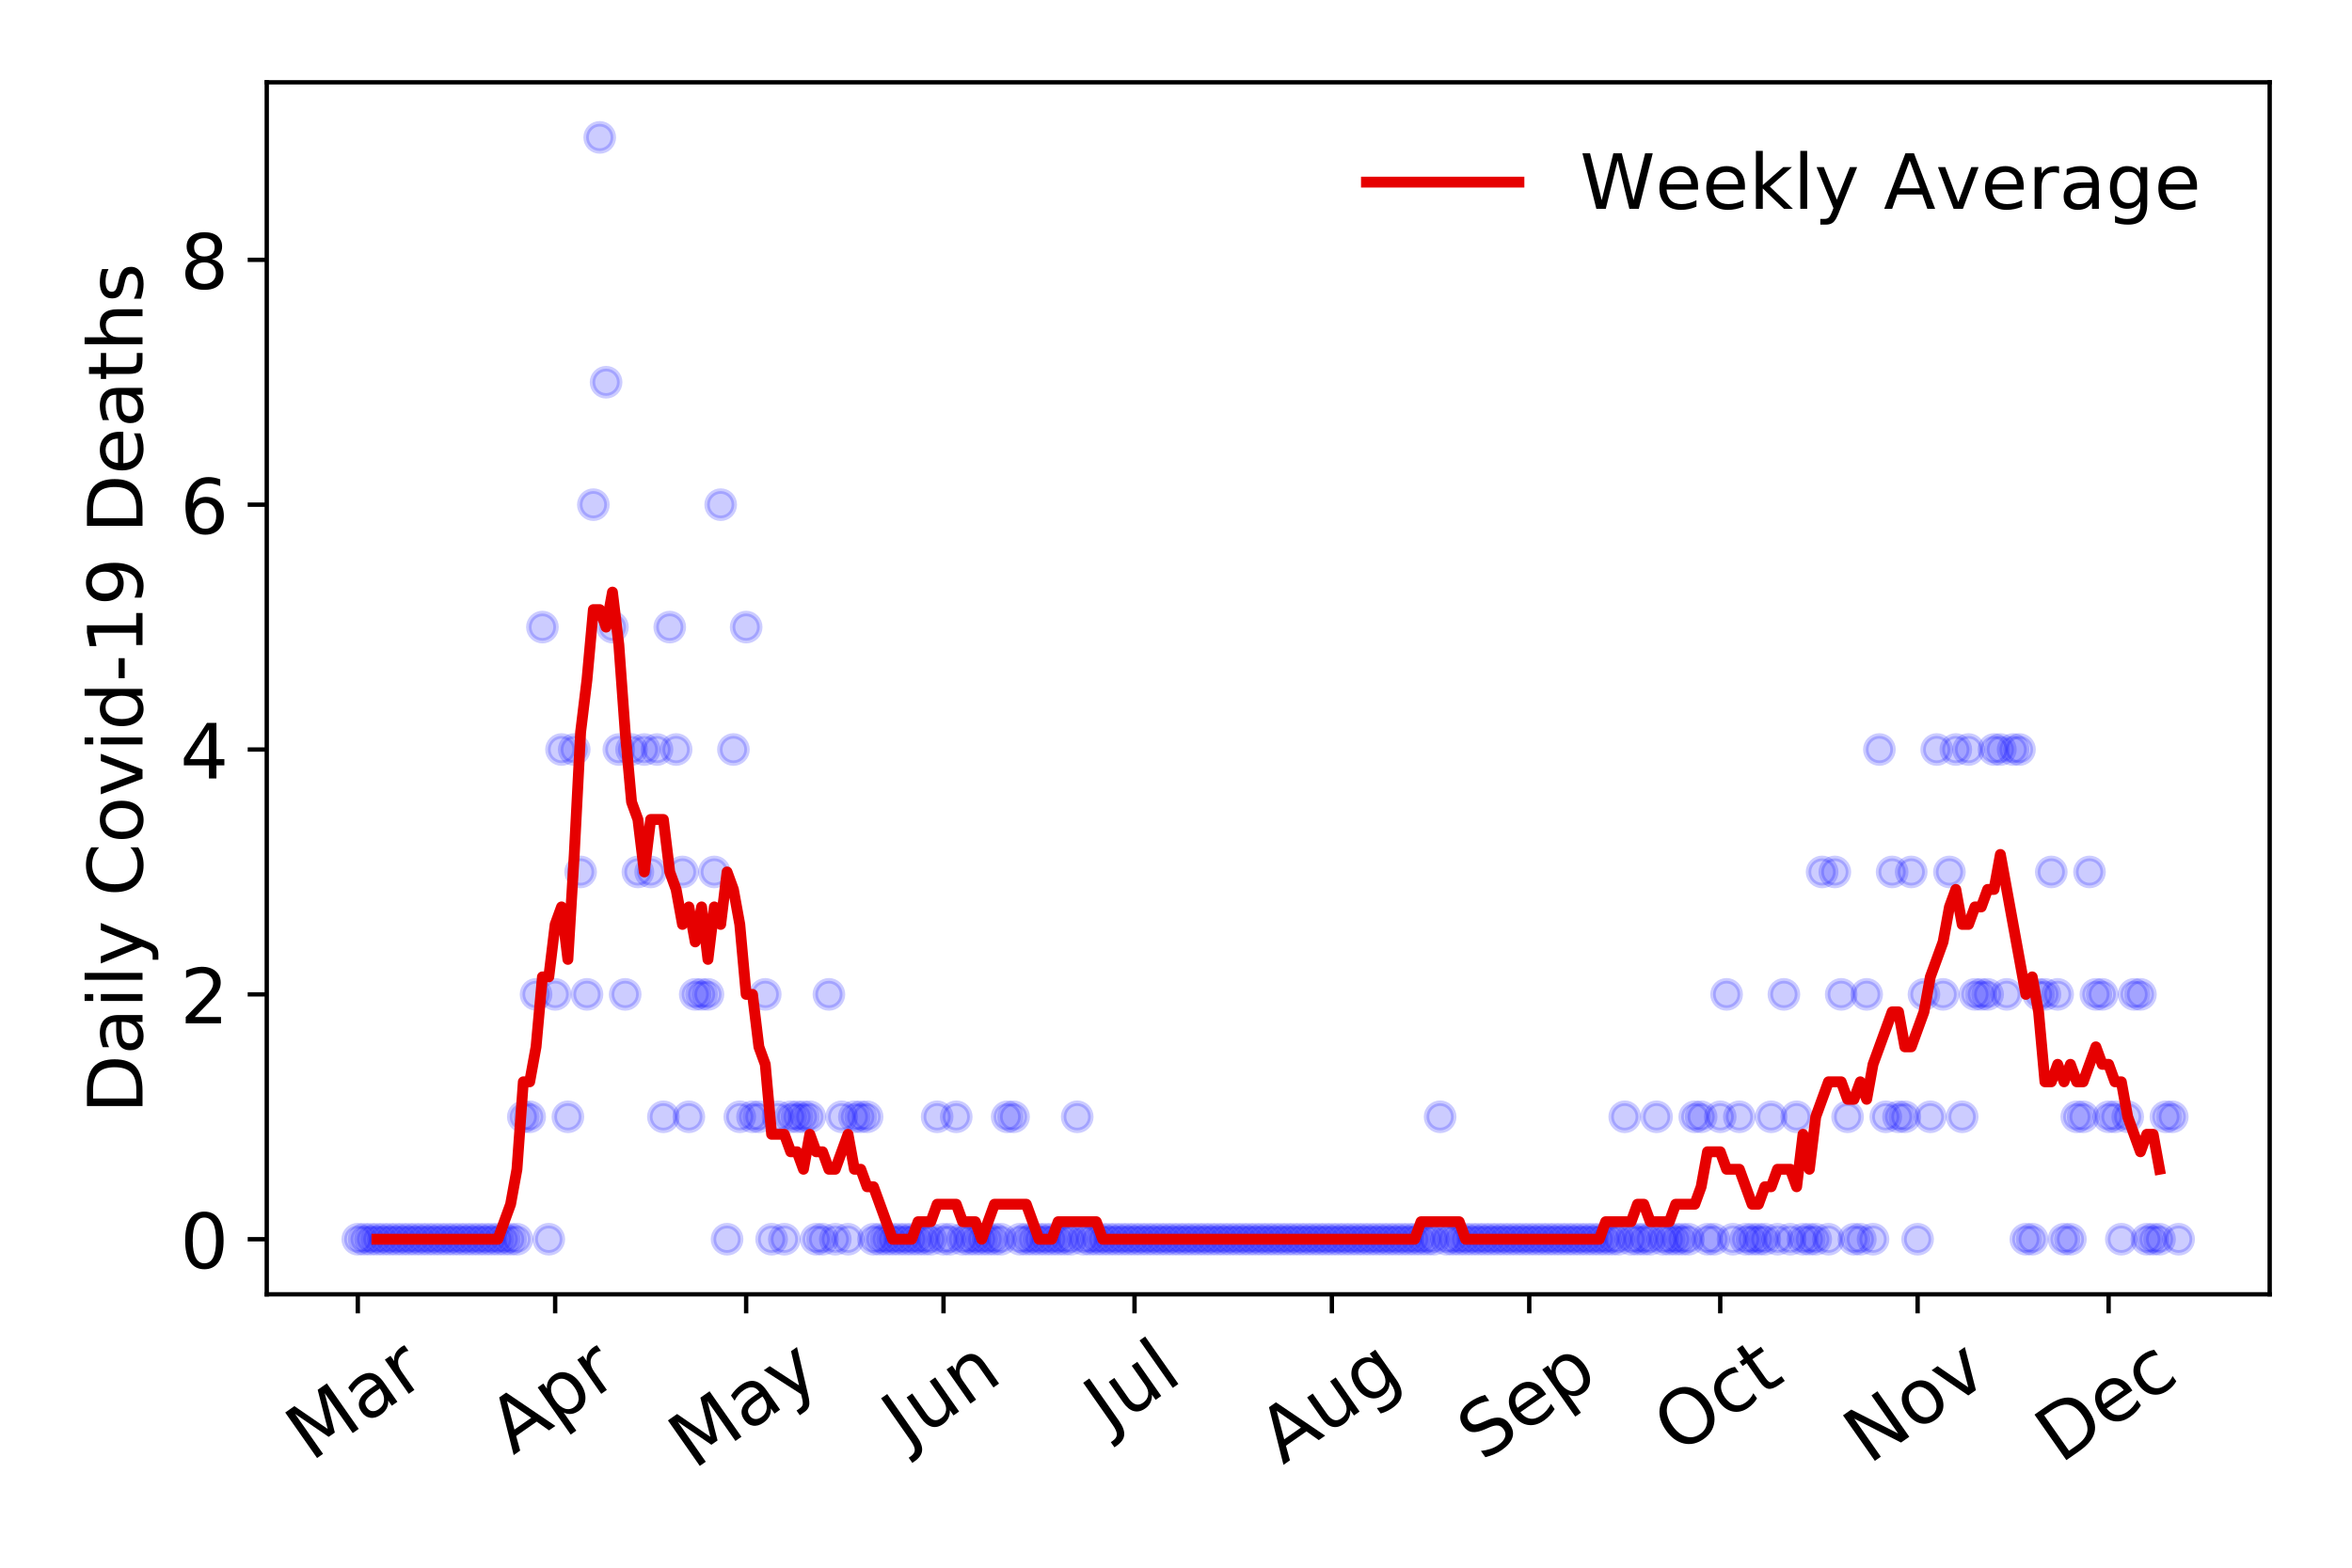 <?xml version="1.0" encoding="utf-8" standalone="no"?>
<!DOCTYPE svg PUBLIC "-//W3C//DTD SVG 1.1//EN"
  "http://www.w3.org/Graphics/SVG/1.1/DTD/svg11.dtd">
<!-- Created with matplotlib (https://matplotlib.org/) -->
<svg height="288pt" version="1.1" viewBox="0 0 432 288" width="432pt" xmlns="http://www.w3.org/2000/svg" xmlns:xlink="http://www.w3.org/1999/xlink">
 <defs>
  <style type="text/css">
*{stroke-linecap:butt;stroke-linejoin:round;}
  </style>
 </defs>
 <g id="figure_1">
  <g id="patch_1">
   <path d="M 0 288 
L 432 288 
L 432 0 
L 0 0 
z
" style="fill:#ffffff;"/>
  </g>
  <g id="axes_1">
   <g id="patch_2">
    <path d="M 48.995 237.778 
L 416.88 237.778 
L 416.88 15.12 
L 48.995 15.12 
z
" style="fill:#ffffff;"/>
   </g>
   <g id="matplotlib.axis_1">
    <g id="xtick_1">
     <g id="line2d_1">
      <defs>
       <path d="M 0 0 
L 0 3.5 
" id="m731837f870" style="stroke:#000000;stroke-width:0.8;"/>
      </defs>
      <g>
       <use style="stroke:#000000;stroke-width:0.8;" x="65.717" xlink:href="#m731837f870" y="237.778"/>
      </g>
     </g>
     <g id="text_1">
      <!-- Mar -->
      <defs>
       <path d="M 9.812 72.906 
L 24.516 72.906 
L 43.109 23.297 
L 61.812 72.906 
L 76.516 72.906 
L 76.516 0 
L 66.891 0 
L 66.891 64.016 
L 48.094 14.016 
L 38.188 14.016 
L 19.391 64.016 
L 19.391 0 
L 9.812 0 
z
" id="DejaVuSans-77"/>
       <path d="M 34.281 27.484 
Q 23.391 27.484 19.188 25 
Q 14.984 22.516 14.984 16.5 
Q 14.984 11.719 18.141 8.906 
Q 21.297 6.109 26.703 6.109 
Q 34.188 6.109 38.703 11.406 
Q 43.219 16.703 43.219 25.484 
L 43.219 27.484 
z
M 52.203 31.203 
L 52.203 0 
L 43.219 0 
L 43.219 8.297 
Q 40.141 3.328 35.547 0.953 
Q 30.953 -1.422 24.312 -1.422 
Q 15.922 -1.422 10.953 3.297 
Q 6 8.016 6 15.922 
Q 6 25.141 12.172 29.828 
Q 18.359 34.516 30.609 34.516 
L 43.219 34.516 
L 43.219 35.406 
Q 43.219 41.609 39.141 45 
Q 35.062 48.391 27.688 48.391 
Q 23 48.391 18.547 47.266 
Q 14.109 46.141 10.016 43.891 
L 10.016 52.203 
Q 14.938 54.109 19.578 55.047 
Q 24.219 56 28.609 56 
Q 40.484 56 46.344 49.844 
Q 52.203 43.703 52.203 31.203 
z
" id="DejaVuSans-97"/>
       <path d="M 41.109 46.297 
Q 39.594 47.172 37.812 47.578 
Q 36.031 48 33.891 48 
Q 26.266 48 22.188 43.047 
Q 18.109 38.094 18.109 28.812 
L 18.109 0 
L 9.078 0 
L 9.078 54.688 
L 18.109 54.688 
L 18.109 46.188 
Q 20.953 51.172 25.484 53.578 
Q 30.031 56 36.531 56 
Q 37.453 56 38.578 55.875 
Q 39.703 55.766 41.062 55.516 
z
" id="DejaVuSans-114"/>
      </defs>
      <g transform="translate(57.114 268.643)rotate(-35)scale(0.14 -0.14)">
       <use xlink:href="#DejaVuSans-77"/>
       <use x="86.279" xlink:href="#DejaVuSans-97"/>
       <use x="147.559" xlink:href="#DejaVuSans-114"/>
      </g>
     </g>
    </g>
    <g id="xtick_2">
     <g id="line2d_2">
      <g>
       <use style="stroke:#000000;stroke-width:0.8;" x="101.968" xlink:href="#m731837f870" y="237.778"/>
      </g>
     </g>
     <g id="text_2">
      <!-- Apr -->
      <defs>
       <path d="M 34.188 63.188 
L 20.797 26.906 
L 47.609 26.906 
z
M 28.609 72.906 
L 39.797 72.906 
L 67.578 0 
L 57.328 0 
L 50.688 18.703 
L 17.828 18.703 
L 11.188 0 
L 0.781 0 
z
" id="DejaVuSans-65"/>
       <path d="M 18.109 8.203 
L 18.109 -20.797 
L 9.078 -20.797 
L 9.078 54.688 
L 18.109 54.688 
L 18.109 46.391 
Q 20.953 51.266 25.266 53.625 
Q 29.594 56 35.594 56 
Q 45.562 56 51.781 48.094 
Q 58.016 40.188 58.016 27.297 
Q 58.016 14.406 51.781 6.484 
Q 45.562 -1.422 35.594 -1.422 
Q 29.594 -1.422 25.266 0.953 
Q 20.953 3.328 18.109 8.203 
z
M 48.688 27.297 
Q 48.688 37.203 44.609 42.844 
Q 40.531 48.484 33.406 48.484 
Q 26.266 48.484 22.188 42.844 
Q 18.109 37.203 18.109 27.297 
Q 18.109 17.391 22.188 11.75 
Q 26.266 6.109 33.406 6.109 
Q 40.531 6.109 44.609 11.75 
Q 48.688 17.391 48.688 27.297 
z
" id="DejaVuSans-112"/>
      </defs>
      <g transform="translate(94.263 267.384)rotate(-35)scale(0.14 -0.14)">
       <use xlink:href="#DejaVuSans-65"/>
       <use x="68.408" xlink:href="#DejaVuSans-112"/>
       <use x="131.885" xlink:href="#DejaVuSans-114"/>
      </g>
     </g>
    </g>
    <g id="xtick_3">
     <g id="line2d_3">
      <g>
       <use style="stroke:#000000;stroke-width:0.8;" x="137.049" xlink:href="#m731837f870" y="237.778"/>
      </g>
     </g>
     <g id="text_3">
      <!-- May -->
      <defs>
       <path d="M 32.172 -5.078 
Q 28.375 -14.844 24.75 -17.812 
Q 21.141 -20.797 15.094 -20.797 
L 7.906 -20.797 
L 7.906 -13.281 
L 13.188 -13.281 
Q 16.891 -13.281 18.938 -11.516 
Q 21 -9.766 23.484 -3.219 
L 25.094 0.875 
L 2.984 54.688 
L 12.5 54.688 
L 29.594 11.922 
L 46.688 54.688 
L 56.203 54.688 
z
" id="DejaVuSans-121"/>
      </defs>
      <g transform="translate(127.409 270.094)rotate(-35)scale(0.14 -0.14)">
       <use xlink:href="#DejaVuSans-77"/>
       <use x="86.279" xlink:href="#DejaVuSans-97"/>
       <use x="147.559" xlink:href="#DejaVuSans-121"/>
      </g>
     </g>
    </g>
    <g id="xtick_4">
     <g id="line2d_4">
      <g>
       <use style="stroke:#000000;stroke-width:0.8;" x="173.299" xlink:href="#m731837f870" y="237.778"/>
      </g>
     </g>
     <g id="text_4">
      <!-- Jun -->
      <defs>
       <path d="M 9.812 72.906 
L 19.672 72.906 
L 19.672 5.078 
Q 19.672 -8.109 14.672 -14.062 
Q 9.672 -20.016 -1.422 -20.016 
L -5.172 -20.016 
L -5.172 -11.719 
L -2.094 -11.719 
Q 4.438 -11.719 7.125 -8.047 
Q 9.812 -4.391 9.812 5.078 
z
" id="DejaVuSans-74"/>
       <path d="M 8.5 21.578 
L 8.5 54.688 
L 17.484 54.688 
L 17.484 21.922 
Q 17.484 14.156 20.5 10.266 
Q 23.531 6.391 29.594 6.391 
Q 36.859 6.391 41.078 11.031 
Q 45.312 15.672 45.312 23.688 
L 45.312 54.688 
L 54.297 54.688 
L 54.297 0 
L 45.312 0 
L 45.312 8.406 
Q 42.047 3.422 37.719 1 
Q 33.406 -1.422 27.688 -1.422 
Q 18.266 -1.422 13.375 4.438 
Q 8.5 10.297 8.5 21.578 
z
M 31.109 56 
z
" id="DejaVuSans-117"/>
       <path d="M 54.891 33.016 
L 54.891 0 
L 45.906 0 
L 45.906 32.719 
Q 45.906 40.484 42.875 44.328 
Q 39.844 48.188 33.797 48.188 
Q 26.516 48.188 22.312 43.547 
Q 18.109 38.922 18.109 30.906 
L 18.109 0 
L 9.078 0 
L 9.078 54.688 
L 18.109 54.688 
L 18.109 46.188 
Q 21.344 51.125 25.703 53.562 
Q 30.078 56 35.797 56 
Q 45.219 56 50.047 50.172 
Q 54.891 44.344 54.891 33.016 
z
" id="DejaVuSans-110"/>
      </defs>
      <g transform="translate(166.556 266.039)rotate(-35)scale(0.14 -0.14)">
       <use xlink:href="#DejaVuSans-74"/>
       <use x="29.492" xlink:href="#DejaVuSans-117"/>
       <use x="92.871" xlink:href="#DejaVuSans-110"/>
      </g>
     </g>
    </g>
    <g id="xtick_5">
     <g id="line2d_5">
      <g>
       <use style="stroke:#000000;stroke-width:0.8;" x="208.381" xlink:href="#m731837f870" y="237.778"/>
      </g>
     </g>
     <g id="text_5">
      <!-- Jul -->
      <defs>
       <path d="M 9.422 75.984 
L 18.406 75.984 
L 18.406 0 
L 9.422 0 
z
" id="DejaVuSans-108"/>
      </defs>
      <g transform="translate(203.678 263.181)rotate(-35)scale(0.14 -0.14)">
       <use xlink:href="#DejaVuSans-74"/>
       <use x="29.492" xlink:href="#DejaVuSans-117"/>
       <use x="92.871" xlink:href="#DejaVuSans-108"/>
      </g>
     </g>
    </g>
    <g id="xtick_6">
     <g id="line2d_6">
      <g>
       <use style="stroke:#000000;stroke-width:0.8;" x="244.631" xlink:href="#m731837f870" y="237.778"/>
      </g>
     </g>
     <g id="text_6">
      <!-- Aug -->
      <defs>
       <path d="M 45.406 27.984 
Q 45.406 37.75 41.375 43.109 
Q 37.359 48.484 30.078 48.484 
Q 22.859 48.484 18.828 43.109 
Q 14.797 37.75 14.797 27.984 
Q 14.797 18.266 18.828 12.891 
Q 22.859 7.516 30.078 7.516 
Q 37.359 7.516 41.375 12.891 
Q 45.406 18.266 45.406 27.984 
z
M 54.391 6.781 
Q 54.391 -7.172 48.188 -13.984 
Q 42 -20.797 29.203 -20.797 
Q 24.469 -20.797 20.266 -20.094 
Q 16.062 -19.391 12.109 -17.922 
L 12.109 -9.188 
Q 16.062 -11.328 19.922 -12.344 
Q 23.781 -13.375 27.781 -13.375 
Q 36.625 -13.375 41.016 -8.766 
Q 45.406 -4.156 45.406 5.172 
L 45.406 9.625 
Q 42.625 4.781 38.281 2.391 
Q 33.938 0 27.875 0 
Q 17.828 0 11.672 7.656 
Q 5.516 15.328 5.516 27.984 
Q 5.516 40.672 11.672 48.328 
Q 17.828 56 27.875 56 
Q 33.938 56 38.281 53.609 
Q 42.625 51.219 45.406 46.391 
L 45.406 54.688 
L 54.391 54.688 
z
" id="DejaVuSans-103"/>
      </defs>
      <g transform="translate(235.65 269.172)rotate(-35)scale(0.14 -0.14)">
       <use xlink:href="#DejaVuSans-65"/>
       <use x="68.408" xlink:href="#DejaVuSans-117"/>
       <use x="131.787" xlink:href="#DejaVuSans-103"/>
      </g>
     </g>
    </g>
    <g id="xtick_7">
     <g id="line2d_7">
      <g>
       <use style="stroke:#000000;stroke-width:0.8;" x="280.882" xlink:href="#m731837f870" y="237.778"/>
      </g>
     </g>
     <g id="text_7">
      <!-- Sep -->
      <defs>
       <path d="M 53.516 70.516 
L 53.516 60.891 
Q 47.906 63.578 42.922 64.891 
Q 37.938 66.219 33.297 66.219 
Q 25.25 66.219 20.875 63.094 
Q 16.5 59.969 16.5 54.203 
Q 16.5 49.359 19.406 46.891 
Q 22.312 44.438 30.422 42.922 
L 36.375 41.703 
Q 47.406 39.594 52.656 34.297 
Q 57.906 29 57.906 20.125 
Q 57.906 9.516 50.797 4.047 
Q 43.703 -1.422 29.984 -1.422 
Q 24.812 -1.422 18.969 -0.25 
Q 13.141 0.922 6.891 3.219 
L 6.891 13.375 
Q 12.891 10.016 18.656 8.297 
Q 24.422 6.594 29.984 6.594 
Q 38.422 6.594 43.016 9.906 
Q 47.609 13.234 47.609 19.391 
Q 47.609 24.75 44.312 27.781 
Q 41.016 30.812 33.5 32.328 
L 27.484 33.5 
Q 16.453 35.688 11.516 40.375 
Q 6.594 45.062 6.594 53.422 
Q 6.594 63.094 13.406 68.656 
Q 20.219 74.219 32.172 74.219 
Q 37.312 74.219 42.625 73.281 
Q 47.953 72.359 53.516 70.516 
z
" id="DejaVuSans-83"/>
       <path d="M 56.203 29.594 
L 56.203 25.203 
L 14.891 25.203 
Q 15.484 15.922 20.484 11.062 
Q 25.484 6.203 34.422 6.203 
Q 39.594 6.203 44.453 7.469 
Q 49.312 8.734 54.109 11.281 
L 54.109 2.781 
Q 49.266 0.734 44.188 -0.344 
Q 39.109 -1.422 33.891 -1.422 
Q 20.797 -1.422 13.156 6.188 
Q 5.516 13.812 5.516 26.812 
Q 5.516 40.234 12.766 48.109 
Q 20.016 56 32.328 56 
Q 43.359 56 49.781 48.891 
Q 56.203 41.797 56.203 29.594 
z
M 47.219 32.234 
Q 47.125 39.594 43.094 43.984 
Q 39.062 48.391 32.422 48.391 
Q 24.906 48.391 20.391 44.141 
Q 15.875 39.891 15.188 32.172 
z
" id="DejaVuSans-101"/>
      </defs>
      <g transform="translate(272.289 268.629)rotate(-35)scale(0.14 -0.14)">
       <use xlink:href="#DejaVuSans-83"/>
       <use x="63.477" xlink:href="#DejaVuSans-101"/>
       <use x="125" xlink:href="#DejaVuSans-112"/>
      </g>
     </g>
    </g>
    <g id="xtick_8">
     <g id="line2d_8">
      <g>
       <use style="stroke:#000000;stroke-width:0.8;" x="315.963" xlink:href="#m731837f870" y="237.778"/>
      </g>
     </g>
     <g id="text_8">
      <!-- Oct -->
      <defs>
       <path d="M 39.406 66.219 
Q 28.656 66.219 22.328 58.203 
Q 16.016 50.203 16.016 36.375 
Q 16.016 22.609 22.328 14.594 
Q 28.656 6.594 39.406 6.594 
Q 50.141 6.594 56.422 14.594 
Q 62.703 22.609 62.703 36.375 
Q 62.703 50.203 56.422 58.203 
Q 50.141 66.219 39.406 66.219 
z
M 39.406 74.219 
Q 54.734 74.219 63.906 63.938 
Q 73.094 53.656 73.094 36.375 
Q 73.094 19.141 63.906 8.859 
Q 54.734 -1.422 39.406 -1.422 
Q 24.031 -1.422 14.812 8.828 
Q 5.609 19.094 5.609 36.375 
Q 5.609 53.656 14.812 63.938 
Q 24.031 74.219 39.406 74.219 
z
" id="DejaVuSans-79"/>
       <path d="M 48.781 52.594 
L 48.781 44.188 
Q 44.969 46.297 41.141 47.344 
Q 37.312 48.391 33.406 48.391 
Q 24.656 48.391 19.812 42.844 
Q 14.984 37.312 14.984 27.297 
Q 14.984 17.281 19.812 11.734 
Q 24.656 6.203 33.406 6.203 
Q 37.312 6.203 41.141 7.25 
Q 44.969 8.297 48.781 10.406 
L 48.781 2.094 
Q 45.016 0.344 40.984 -0.531 
Q 36.969 -1.422 32.422 -1.422 
Q 20.062 -1.422 12.781 6.344 
Q 5.516 14.109 5.516 27.297 
Q 5.516 40.672 12.859 48.328 
Q 20.219 56 33.016 56 
Q 37.156 56 41.109 55.141 
Q 45.062 54.297 48.781 52.594 
z
" id="DejaVuSans-99"/>
       <path d="M 18.312 70.219 
L 18.312 54.688 
L 36.812 54.688 
L 36.812 47.703 
L 18.312 47.703 
L 18.312 18.016 
Q 18.312 11.328 20.141 9.422 
Q 21.969 7.516 27.594 7.516 
L 36.812 7.516 
L 36.812 0 
L 27.594 0 
Q 17.188 0 13.234 3.875 
Q 9.281 7.766 9.281 18.016 
L 9.281 47.703 
L 2.688 47.703 
L 2.688 54.688 
L 9.281 54.688 
L 9.281 70.219 
z
" id="DejaVuSans-116"/>
      </defs>
      <g transform="translate(308.264 267.377)rotate(-35)scale(0.14 -0.14)">
       <use xlink:href="#DejaVuSans-79"/>
       <use x="78.711" xlink:href="#DejaVuSans-99"/>
       <use x="133.691" xlink:href="#DejaVuSans-116"/>
      </g>
     </g>
    </g>
    <g id="xtick_9">
     <g id="line2d_9">
      <g>
       <use style="stroke:#000000;stroke-width:0.8;" x="352.214" xlink:href="#m731837f870" y="237.778"/>
      </g>
     </g>
     <g id="text_9">
      <!-- Nov -->
      <defs>
       <path d="M 9.812 72.906 
L 23.094 72.906 
L 55.422 11.922 
L 55.422 72.906 
L 64.984 72.906 
L 64.984 0 
L 51.703 0 
L 19.391 60.984 
L 19.391 0 
L 9.812 0 
z
" id="DejaVuSans-78"/>
       <path d="M 30.609 48.391 
Q 23.391 48.391 19.188 42.75 
Q 14.984 37.109 14.984 27.297 
Q 14.984 17.484 19.156 11.844 
Q 23.344 6.203 30.609 6.203 
Q 37.797 6.203 41.984 11.859 
Q 46.188 17.531 46.188 27.297 
Q 46.188 37.016 41.984 42.703 
Q 37.797 48.391 30.609 48.391 
z
M 30.609 56 
Q 42.328 56 49.016 48.375 
Q 55.719 40.766 55.719 27.297 
Q 55.719 13.875 49.016 6.219 
Q 42.328 -1.422 30.609 -1.422 
Q 18.844 -1.422 12.172 6.219 
Q 5.516 13.875 5.516 27.297 
Q 5.516 40.766 12.172 48.375 
Q 18.844 56 30.609 56 
z
" id="DejaVuSans-111"/>
       <path d="M 2.984 54.688 
L 12.5 54.688 
L 29.594 8.797 
L 46.688 54.688 
L 56.203 54.688 
L 35.688 0 
L 23.484 0 
z
" id="DejaVuSans-118"/>
      </defs>
      <g transform="translate(343.237 269.166)rotate(-35)scale(0.14 -0.14)">
       <use xlink:href="#DejaVuSans-78"/>
       <use x="74.805" xlink:href="#DejaVuSans-111"/>
       <use x="135.986" xlink:href="#DejaVuSans-118"/>
      </g>
     </g>
    </g>
    <g id="xtick_10">
     <g id="line2d_10">
      <g>
       <use style="stroke:#000000;stroke-width:0.8;" x="387.295" xlink:href="#m731837f870" y="237.778"/>
      </g>
     </g>
     <g id="text_10">
      <!-- Dec -->
      <defs>
       <path d="M 19.672 64.797 
L 19.672 8.109 
L 31.594 8.109 
Q 46.688 8.109 53.688 14.938 
Q 60.688 21.781 60.688 36.531 
Q 60.688 51.172 53.688 57.984 
Q 46.688 64.797 31.594 64.797 
z
M 9.812 72.906 
L 30.078 72.906 
Q 51.266 72.906 61.172 64.094 
Q 71.094 55.281 71.094 36.531 
Q 71.094 17.672 61.125 8.828 
Q 51.172 0 30.078 0 
L 9.812 0 
z
" id="DejaVuSans-68"/>
      </defs>
      <g transform="translate(378.414 269.032)rotate(-35)scale(0.14 -0.14)">
       <use xlink:href="#DejaVuSans-68"/>
       <use x="77.002" xlink:href="#DejaVuSans-101"/>
       <use x="138.525" xlink:href="#DejaVuSans-99"/>
      </g>
     </g>
    </g>
   </g>
   <g id="matplotlib.axis_2">
    <g id="ytick_1">
     <g id="line2d_11">
      <defs>
       <path d="M 0 0 
L -3.5 0 
" id="m3c924cd0bd" style="stroke:#000000;stroke-width:0.8;"/>
      </defs>
      <g>
       <use style="stroke:#000000;stroke-width:0.8;" x="48.995" xlink:href="#m3c924cd0bd" y="227.657"/>
      </g>
     </g>
     <g id="text_11">
      <!-- 0 -->
      <defs>
       <path d="M 31.781 66.406 
Q 24.172 66.406 20.328 58.906 
Q 16.5 51.422 16.5 36.375 
Q 16.5 21.391 20.328 13.891 
Q 24.172 6.391 31.781 6.391 
Q 39.453 6.391 43.281 13.891 
Q 47.125 21.391 47.125 36.375 
Q 47.125 51.422 43.281 58.906 
Q 39.453 66.406 31.781 66.406 
z
M 31.781 74.219 
Q 44.047 74.219 50.516 64.516 
Q 56.984 54.828 56.984 36.375 
Q 56.984 17.969 50.516 8.266 
Q 44.047 -1.422 31.781 -1.422 
Q 19.531 -1.422 13.062 8.266 
Q 6.594 17.969 6.594 36.375 
Q 6.594 54.828 13.062 64.516 
Q 19.531 74.219 31.781 74.219 
z
" id="DejaVuSans-48"/>
      </defs>
      <g transform="translate(33.087 232.976)scale(0.14 -0.14)">
       <use xlink:href="#DejaVuSans-48"/>
      </g>
     </g>
    </g>
    <g id="ytick_2">
     <g id="line2d_12">
      <g>
       <use style="stroke:#000000;stroke-width:0.8;" x="48.995" xlink:href="#m3c924cd0bd" y="182.676"/>
      </g>
     </g>
     <g id="text_12">
      <!-- 2 -->
      <defs>
       <path d="M 19.188 8.297 
L 53.609 8.297 
L 53.609 0 
L 7.328 0 
L 7.328 8.297 
Q 12.938 14.109 22.625 23.891 
Q 32.328 33.688 34.812 36.531 
Q 39.547 41.844 41.422 45.531 
Q 43.312 49.219 43.312 52.781 
Q 43.312 58.594 39.234 62.25 
Q 35.156 65.922 28.609 65.922 
Q 23.969 65.922 18.812 64.312 
Q 13.672 62.703 7.812 59.422 
L 7.812 69.391 
Q 13.766 71.781 18.938 73 
Q 24.125 74.219 28.422 74.219 
Q 39.75 74.219 46.484 68.547 
Q 53.219 62.891 53.219 53.422 
Q 53.219 48.922 51.531 44.891 
Q 49.859 40.875 45.406 35.406 
Q 44.188 33.984 37.641 27.219 
Q 31.109 20.453 19.188 8.297 
z
" id="DejaVuSans-50"/>
      </defs>
      <g transform="translate(33.087 187.995)scale(0.14 -0.14)">
       <use xlink:href="#DejaVuSans-50"/>
      </g>
     </g>
    </g>
    <g id="ytick_3">
     <g id="line2d_13">
      <g>
       <use style="stroke:#000000;stroke-width:0.8;" x="48.995" xlink:href="#m3c924cd0bd" y="137.694"/>
      </g>
     </g>
     <g id="text_13">
      <!-- 4 -->
      <defs>
       <path d="M 37.797 64.312 
L 12.891 25.391 
L 37.797 25.391 
z
M 35.203 72.906 
L 47.609 72.906 
L 47.609 25.391 
L 58.016 25.391 
L 58.016 17.188 
L 47.609 17.188 
L 47.609 0 
L 37.797 0 
L 37.797 17.188 
L 4.891 17.188 
L 4.891 26.703 
z
" id="DejaVuSans-52"/>
      </defs>
      <g transform="translate(33.087 143.013)scale(0.14 -0.14)">
       <use xlink:href="#DejaVuSans-52"/>
      </g>
     </g>
    </g>
    <g id="ytick_4">
     <g id="line2d_14">
      <g>
       <use style="stroke:#000000;stroke-width:0.8;" x="48.995" xlink:href="#m3c924cd0bd" y="92.713"/>
      </g>
     </g>
     <g id="text_14">
      <!-- 6 -->
      <defs>
       <path d="M 33.016 40.375 
Q 26.375 40.375 22.484 35.828 
Q 18.609 31.297 18.609 23.391 
Q 18.609 15.531 22.484 10.953 
Q 26.375 6.391 33.016 6.391 
Q 39.656 6.391 43.531 10.953 
Q 47.406 15.531 47.406 23.391 
Q 47.406 31.297 43.531 35.828 
Q 39.656 40.375 33.016 40.375 
z
M 52.594 71.297 
L 52.594 62.312 
Q 48.875 64.062 45.094 64.984 
Q 41.312 65.922 37.594 65.922 
Q 27.828 65.922 22.672 59.328 
Q 17.531 52.734 16.797 39.406 
Q 19.672 43.656 24.016 45.922 
Q 28.375 48.188 33.594 48.188 
Q 44.578 48.188 50.953 41.516 
Q 57.328 34.859 57.328 23.391 
Q 57.328 12.156 50.688 5.359 
Q 44.047 -1.422 33.016 -1.422 
Q 20.359 -1.422 13.672 8.266 
Q 6.984 17.969 6.984 36.375 
Q 6.984 53.656 15.188 63.938 
Q 23.391 74.219 37.203 74.219 
Q 40.922 74.219 44.703 73.484 
Q 48.484 72.75 52.594 71.297 
z
" id="DejaVuSans-54"/>
      </defs>
      <g transform="translate(33.087 98.032)scale(0.14 -0.14)">
       <use xlink:href="#DejaVuSans-54"/>
      </g>
     </g>
    </g>
    <g id="ytick_5">
     <g id="line2d_15">
      <g>
       <use style="stroke:#000000;stroke-width:0.8;" x="48.995" xlink:href="#m3c924cd0bd" y="47.732"/>
      </g>
     </g>
     <g id="text_15">
      <!-- 8 -->
      <defs>
       <path d="M 31.781 34.625 
Q 24.75 34.625 20.719 30.859 
Q 16.703 27.094 16.703 20.516 
Q 16.703 13.922 20.719 10.156 
Q 24.75 6.391 31.781 6.391 
Q 38.812 6.391 42.859 10.172 
Q 46.922 13.969 46.922 20.516 
Q 46.922 27.094 42.891 30.859 
Q 38.875 34.625 31.781 34.625 
z
M 21.922 38.812 
Q 15.578 40.375 12.031 44.719 
Q 8.5 49.078 8.5 55.328 
Q 8.5 64.062 14.719 69.141 
Q 20.953 74.219 31.781 74.219 
Q 42.672 74.219 48.875 69.141 
Q 55.078 64.062 55.078 55.328 
Q 55.078 49.078 51.531 44.719 
Q 48 40.375 41.703 38.812 
Q 48.828 37.156 52.797 32.312 
Q 56.781 27.484 56.781 20.516 
Q 56.781 9.906 50.312 4.234 
Q 43.844 -1.422 31.781 -1.422 
Q 19.734 -1.422 13.25 4.234 
Q 6.781 9.906 6.781 20.516 
Q 6.781 27.484 10.781 32.312 
Q 14.797 37.156 21.922 38.812 
z
M 18.312 54.391 
Q 18.312 48.734 21.844 45.562 
Q 25.391 42.391 31.781 42.391 
Q 38.141 42.391 41.719 45.562 
Q 45.312 48.734 45.312 54.391 
Q 45.312 60.062 41.719 63.234 
Q 38.141 66.406 31.781 66.406 
Q 25.391 66.406 21.844 63.234 
Q 18.312 60.062 18.312 54.391 
z
" id="DejaVuSans-56"/>
      </defs>
      <g transform="translate(33.087 53.05)scale(0.14 -0.14)">
       <use xlink:href="#DejaVuSans-56"/>
      </g>
     </g>
    </g>
    <g id="text_16">
     <!-- Daily Covid-19 Deaths -->
     <defs>
      <path d="M 9.422 54.688 
L 18.406 54.688 
L 18.406 0 
L 9.422 0 
z
M 9.422 75.984 
L 18.406 75.984 
L 18.406 64.594 
L 9.422 64.594 
z
" id="DejaVuSans-105"/>
      <path id="DejaVuSans-32"/>
      <path d="M 64.406 67.281 
L 64.406 56.891 
Q 59.422 61.531 53.781 63.812 
Q 48.141 66.109 41.797 66.109 
Q 29.297 66.109 22.656 58.469 
Q 16.016 50.828 16.016 36.375 
Q 16.016 21.969 22.656 14.328 
Q 29.297 6.688 41.797 6.688 
Q 48.141 6.688 53.781 8.984 
Q 59.422 11.281 64.406 15.922 
L 64.406 5.609 
Q 59.234 2.094 53.438 0.328 
Q 47.656 -1.422 41.219 -1.422 
Q 24.656 -1.422 15.125 8.703 
Q 5.609 18.844 5.609 36.375 
Q 5.609 53.953 15.125 64.078 
Q 24.656 74.219 41.219 74.219 
Q 47.75 74.219 53.531 72.484 
Q 59.328 70.75 64.406 67.281 
z
" id="DejaVuSans-67"/>
      <path d="M 45.406 46.391 
L 45.406 75.984 
L 54.391 75.984 
L 54.391 0 
L 45.406 0 
L 45.406 8.203 
Q 42.578 3.328 38.25 0.953 
Q 33.938 -1.422 27.875 -1.422 
Q 17.969 -1.422 11.734 6.484 
Q 5.516 14.406 5.516 27.297 
Q 5.516 40.188 11.734 48.094 
Q 17.969 56 27.875 56 
Q 33.938 56 38.25 53.625 
Q 42.578 51.266 45.406 46.391 
z
M 14.797 27.297 
Q 14.797 17.391 18.875 11.75 
Q 22.953 6.109 30.078 6.109 
Q 37.203 6.109 41.297 11.75 
Q 45.406 17.391 45.406 27.297 
Q 45.406 37.203 41.297 42.844 
Q 37.203 48.484 30.078 48.484 
Q 22.953 48.484 18.875 42.844 
Q 14.797 37.203 14.797 27.297 
z
" id="DejaVuSans-100"/>
      <path d="M 4.891 31.391 
L 31.203 31.391 
L 31.203 23.391 
L 4.891 23.391 
z
" id="DejaVuSans-45"/>
      <path d="M 12.406 8.297 
L 28.516 8.297 
L 28.516 63.922 
L 10.984 60.406 
L 10.984 69.391 
L 28.422 72.906 
L 38.281 72.906 
L 38.281 8.297 
L 54.391 8.297 
L 54.391 0 
L 12.406 0 
z
" id="DejaVuSans-49"/>
      <path d="M 10.984 1.516 
L 10.984 10.5 
Q 14.703 8.734 18.5 7.812 
Q 22.312 6.891 25.984 6.891 
Q 35.75 6.891 40.891 13.453 
Q 46.047 20.016 46.781 33.406 
Q 43.953 29.203 39.594 26.953 
Q 35.25 24.703 29.984 24.703 
Q 19.047 24.703 12.672 31.312 
Q 6.297 37.938 6.297 49.422 
Q 6.297 60.641 12.938 67.422 
Q 19.578 74.219 30.609 74.219 
Q 43.266 74.219 49.922 64.516 
Q 56.594 54.828 56.594 36.375 
Q 56.594 19.141 48.406 8.859 
Q 40.234 -1.422 26.422 -1.422 
Q 22.703 -1.422 18.891 -0.688 
Q 15.094 0.047 10.984 1.516 
z
M 30.609 32.422 
Q 37.25 32.422 41.125 36.953 
Q 45.016 41.5 45.016 49.422 
Q 45.016 57.281 41.125 61.844 
Q 37.25 66.406 30.609 66.406 
Q 23.969 66.406 20.094 61.844 
Q 16.219 57.281 16.219 49.422 
Q 16.219 41.5 20.094 36.953 
Q 23.969 32.422 30.609 32.422 
z
" id="DejaVuSans-57"/>
      <path d="M 54.891 33.016 
L 54.891 0 
L 45.906 0 
L 45.906 32.719 
Q 45.906 40.484 42.875 44.328 
Q 39.844 48.188 33.797 48.188 
Q 26.516 48.188 22.312 43.547 
Q 18.109 38.922 18.109 30.906 
L 18.109 0 
L 9.078 0 
L 9.078 75.984 
L 18.109 75.984 
L 18.109 46.188 
Q 21.344 51.125 25.703 53.562 
Q 30.078 56 35.797 56 
Q 45.219 56 50.047 50.172 
Q 54.891 44.344 54.891 33.016 
z
" id="DejaVuSans-104"/>
      <path d="M 44.281 53.078 
L 44.281 44.578 
Q 40.484 46.531 36.375 47.5 
Q 32.281 48.484 27.875 48.484 
Q 21.188 48.484 17.844 46.438 
Q 14.5 44.391 14.5 40.281 
Q 14.5 37.156 16.891 35.375 
Q 19.281 33.594 26.516 31.984 
L 29.594 31.297 
Q 39.156 29.25 43.188 25.516 
Q 47.219 21.781 47.219 15.094 
Q 47.219 7.469 41.188 3.016 
Q 35.156 -1.422 24.609 -1.422 
Q 20.219 -1.422 15.453 -0.562 
Q 10.688 0.297 5.422 2 
L 5.422 11.281 
Q 10.406 8.688 15.234 7.391 
Q 20.062 6.109 24.812 6.109 
Q 31.156 6.109 34.562 8.281 
Q 37.984 10.453 37.984 14.406 
Q 37.984 18.062 35.516 20.016 
Q 33.062 21.969 24.703 23.781 
L 21.578 24.516 
Q 13.234 26.266 9.516 29.906 
Q 5.812 33.547 5.812 39.891 
Q 5.812 47.609 11.281 51.797 
Q 16.75 56 26.812 56 
Q 31.781 56 36.172 55.266 
Q 40.578 54.547 44.281 53.078 
z
" id="DejaVuSans-115"/>
     </defs>
     <g transform="translate(26.176 204.56)rotate(-90)scale(0.14 -0.14)">
      <use xlink:href="#DejaVuSans-68"/>
      <use x="77.002" xlink:href="#DejaVuSans-97"/>
      <use x="138.281" xlink:href="#DejaVuSans-105"/>
      <use x="166.064" xlink:href="#DejaVuSans-108"/>
      <use x="193.848" xlink:href="#DejaVuSans-121"/>
      <use x="253.027" xlink:href="#DejaVuSans-32"/>
      <use x="284.814" xlink:href="#DejaVuSans-67"/>
      <use x="354.639" xlink:href="#DejaVuSans-111"/>
      <use x="415.82" xlink:href="#DejaVuSans-118"/>
      <use x="475" xlink:href="#DejaVuSans-105"/>
      <use x="502.783" xlink:href="#DejaVuSans-100"/>
      <use x="566.26" xlink:href="#DejaVuSans-45"/>
      <use x="602.344" xlink:href="#DejaVuSans-49"/>
      <use x="665.967" xlink:href="#DejaVuSans-57"/>
      <use x="729.59" xlink:href="#DejaVuSans-32"/>
      <use x="761.377" xlink:href="#DejaVuSans-68"/>
      <use x="838.379" xlink:href="#DejaVuSans-101"/>
      <use x="899.902" xlink:href="#DejaVuSans-97"/>
      <use x="961.182" xlink:href="#DejaVuSans-116"/>
      <use x="1000.391" xlink:href="#DejaVuSans-104"/>
      <use x="1063.77" xlink:href="#DejaVuSans-115"/>
     </g>
    </g>
   </g>
   <g id="line2d_16">
    <defs>
     <path d="M 0 2.5 
C 0.663 2.5 1.299 2.237 1.768 1.768 
C 2.237 1.299 2.5 0.663 2.5 0 
C 2.5 -0.663 2.237 -1.299 1.768 -1.768 
C 1.299 -2.237 0.663 -2.5 0 -2.5 
C -0.663 -2.5 -1.299 -2.237 -1.768 -1.768 
C -2.237 -1.299 -2.5 -0.663 -2.5 0 
C -2.5 0.663 -2.237 1.299 -1.768 1.768 
C -1.299 2.237 -0.663 2.5 0 2.5 
z
" id="m9f23c65782" style="stroke:#0000ff;stroke-opacity:0.2;"/>
    </defs>
    <g clip-path="url(#p9369913648)">
     <use style="fill:#0000ff;fill-opacity:0.2;stroke:#0000ff;stroke-opacity:0.2;" x="65.717" xlink:href="#m9f23c65782" y="227.657"/>
     <use style="fill:#0000ff;fill-opacity:0.2;stroke:#0000ff;stroke-opacity:0.2;" x="66.886" xlink:href="#m9f23c65782" y="227.657"/>
     <use style="fill:#0000ff;fill-opacity:0.2;stroke:#0000ff;stroke-opacity:0.2;" x="68.056" xlink:href="#m9f23c65782" y="227.657"/>
     <use style="fill:#0000ff;fill-opacity:0.2;stroke:#0000ff;stroke-opacity:0.2;" x="69.225" xlink:href="#m9f23c65782" y="227.657"/>
     <use style="fill:#0000ff;fill-opacity:0.2;stroke:#0000ff;stroke-opacity:0.2;" x="70.395" xlink:href="#m9f23c65782" y="227.657"/>
     <use style="fill:#0000ff;fill-opacity:0.2;stroke:#0000ff;stroke-opacity:0.2;" x="71.564" xlink:href="#m9f23c65782" y="227.657"/>
     <use style="fill:#0000ff;fill-opacity:0.2;stroke:#0000ff;stroke-opacity:0.2;" x="72.733" xlink:href="#m9f23c65782" y="227.657"/>
     <use style="fill:#0000ff;fill-opacity:0.2;stroke:#0000ff;stroke-opacity:0.2;" x="73.903" xlink:href="#m9f23c65782" y="227.657"/>
     <use style="fill:#0000ff;fill-opacity:0.2;stroke:#0000ff;stroke-opacity:0.2;" x="75.072" xlink:href="#m9f23c65782" y="227.657"/>
     <use style="fill:#0000ff;fill-opacity:0.2;stroke:#0000ff;stroke-opacity:0.2;" x="76.241" xlink:href="#m9f23c65782" y="227.657"/>
     <use style="fill:#0000ff;fill-opacity:0.2;stroke:#0000ff;stroke-opacity:0.2;" x="77.411" xlink:href="#m9f23c65782" y="227.657"/>
     <use style="fill:#0000ff;fill-opacity:0.2;stroke:#0000ff;stroke-opacity:0.2;" x="78.58" xlink:href="#m9f23c65782" y="227.657"/>
     <use style="fill:#0000ff;fill-opacity:0.2;stroke:#0000ff;stroke-opacity:0.2;" x="79.75" xlink:href="#m9f23c65782" y="227.657"/>
     <use style="fill:#0000ff;fill-opacity:0.2;stroke:#0000ff;stroke-opacity:0.2;" x="80.919" xlink:href="#m9f23c65782" y="227.657"/>
     <use style="fill:#0000ff;fill-opacity:0.2;stroke:#0000ff;stroke-opacity:0.2;" x="82.088" xlink:href="#m9f23c65782" y="227.657"/>
     <use style="fill:#0000ff;fill-opacity:0.2;stroke:#0000ff;stroke-opacity:0.2;" x="83.258" xlink:href="#m9f23c65782" y="227.657"/>
     <use style="fill:#0000ff;fill-opacity:0.2;stroke:#0000ff;stroke-opacity:0.2;" x="84.427" xlink:href="#m9f23c65782" y="227.657"/>
     <use style="fill:#0000ff;fill-opacity:0.2;stroke:#0000ff;stroke-opacity:0.2;" x="85.596" xlink:href="#m9f23c65782" y="227.657"/>
     <use style="fill:#0000ff;fill-opacity:0.2;stroke:#0000ff;stroke-opacity:0.2;" x="86.766" xlink:href="#m9f23c65782" y="227.657"/>
     <use style="fill:#0000ff;fill-opacity:0.2;stroke:#0000ff;stroke-opacity:0.2;" x="87.935" xlink:href="#m9f23c65782" y="227.657"/>
     <use style="fill:#0000ff;fill-opacity:0.2;stroke:#0000ff;stroke-opacity:0.2;" x="89.105" xlink:href="#m9f23c65782" y="227.657"/>
     <use style="fill:#0000ff;fill-opacity:0.2;stroke:#0000ff;stroke-opacity:0.2;" x="90.274" xlink:href="#m9f23c65782" y="227.657"/>
     <use style="fill:#0000ff;fill-opacity:0.2;stroke:#0000ff;stroke-opacity:0.2;" x="91.443" xlink:href="#m9f23c65782" y="227.657"/>
     <use style="fill:#0000ff;fill-opacity:0.2;stroke:#0000ff;stroke-opacity:0.2;" x="92.613" xlink:href="#m9f23c65782" y="227.657"/>
     <use style="fill:#0000ff;fill-opacity:0.2;stroke:#0000ff;stroke-opacity:0.2;" x="93.782" xlink:href="#m9f23c65782" y="227.657"/>
     <use style="fill:#0000ff;fill-opacity:0.2;stroke:#0000ff;stroke-opacity:0.2;" x="94.951" xlink:href="#m9f23c65782" y="227.657"/>
     <use style="fill:#0000ff;fill-opacity:0.2;stroke:#0000ff;stroke-opacity:0.2;" x="96.121" xlink:href="#m9f23c65782" y="205.167"/>
     <use style="fill:#0000ff;fill-opacity:0.2;stroke:#0000ff;stroke-opacity:0.2;" x="97.29" xlink:href="#m9f23c65782" y="205.167"/>
     <use style="fill:#0000ff;fill-opacity:0.2;stroke:#0000ff;stroke-opacity:0.2;" x="98.46" xlink:href="#m9f23c65782" y="182.676"/>
     <use style="fill:#0000ff;fill-opacity:0.2;stroke:#0000ff;stroke-opacity:0.2;" x="99.629" xlink:href="#m9f23c65782" y="115.204"/>
     <use style="fill:#0000ff;fill-opacity:0.2;stroke:#0000ff;stroke-opacity:0.2;" x="100.798" xlink:href="#m9f23c65782" y="227.657"/>
     <use style="fill:#0000ff;fill-opacity:0.2;stroke:#0000ff;stroke-opacity:0.2;" x="101.968" xlink:href="#m9f23c65782" y="182.676"/>
     <use style="fill:#0000ff;fill-opacity:0.2;stroke:#0000ff;stroke-opacity:0.2;" x="103.137" xlink:href="#m9f23c65782" y="137.694"/>
     <use style="fill:#0000ff;fill-opacity:0.2;stroke:#0000ff;stroke-opacity:0.2;" x="104.306" xlink:href="#m9f23c65782" y="205.167"/>
     <use style="fill:#0000ff;fill-opacity:0.2;stroke:#0000ff;stroke-opacity:0.2;" x="105.476" xlink:href="#m9f23c65782" y="137.694"/>
     <use style="fill:#0000ff;fill-opacity:0.2;stroke:#0000ff;stroke-opacity:0.2;" x="106.645" xlink:href="#m9f23c65782" y="160.185"/>
     <use style="fill:#0000ff;fill-opacity:0.2;stroke:#0000ff;stroke-opacity:0.2;" x="107.815" xlink:href="#m9f23c65782" y="182.676"/>
     <use style="fill:#0000ff;fill-opacity:0.2;stroke:#0000ff;stroke-opacity:0.2;" x="108.984" xlink:href="#m9f23c65782" y="92.713"/>
     <use style="fill:#0000ff;fill-opacity:0.2;stroke:#0000ff;stroke-opacity:0.2;" x="110.153" xlink:href="#m9f23c65782" y="25.241"/>
     <use style="fill:#0000ff;fill-opacity:0.2;stroke:#0000ff;stroke-opacity:0.2;" x="111.323" xlink:href="#m9f23c65782" y="70.222"/>
     <use style="fill:#0000ff;fill-opacity:0.2;stroke:#0000ff;stroke-opacity:0.2;" x="112.492" xlink:href="#m9f23c65782" y="115.204"/>
     <use style="fill:#0000ff;fill-opacity:0.2;stroke:#0000ff;stroke-opacity:0.2;" x="113.661" xlink:href="#m9f23c65782" y="137.694"/>
     <use style="fill:#0000ff;fill-opacity:0.2;stroke:#0000ff;stroke-opacity:0.2;" x="114.831" xlink:href="#m9f23c65782" y="182.676"/>
     <use style="fill:#0000ff;fill-opacity:0.2;stroke:#0000ff;stroke-opacity:0.2;" x="116" xlink:href="#m9f23c65782" y="137.694"/>
     <use style="fill:#0000ff;fill-opacity:0.2;stroke:#0000ff;stroke-opacity:0.2;" x="117.169" xlink:href="#m9f23c65782" y="160.185"/>
     <use style="fill:#0000ff;fill-opacity:0.2;stroke:#0000ff;stroke-opacity:0.2;" x="118.339" xlink:href="#m9f23c65782" y="137.694"/>
     <use style="fill:#0000ff;fill-opacity:0.2;stroke:#0000ff;stroke-opacity:0.2;" x="119.508" xlink:href="#m9f23c65782" y="160.185"/>
     <use style="fill:#0000ff;fill-opacity:0.2;stroke:#0000ff;stroke-opacity:0.2;" x="120.678" xlink:href="#m9f23c65782" y="137.694"/>
     <use style="fill:#0000ff;fill-opacity:0.2;stroke:#0000ff;stroke-opacity:0.2;" x="121.847" xlink:href="#m9f23c65782" y="205.167"/>
     <use style="fill:#0000ff;fill-opacity:0.2;stroke:#0000ff;stroke-opacity:0.2;" x="123.016" xlink:href="#m9f23c65782" y="115.204"/>
     <use style="fill:#0000ff;fill-opacity:0.2;stroke:#0000ff;stroke-opacity:0.2;" x="124.186" xlink:href="#m9f23c65782" y="137.694"/>
     <use style="fill:#0000ff;fill-opacity:0.2;stroke:#0000ff;stroke-opacity:0.2;" x="125.355" xlink:href="#m9f23c65782" y="160.185"/>
     <use style="fill:#0000ff;fill-opacity:0.2;stroke:#0000ff;stroke-opacity:0.2;" x="126.524" xlink:href="#m9f23c65782" y="205.167"/>
     <use style="fill:#0000ff;fill-opacity:0.2;stroke:#0000ff;stroke-opacity:0.2;" x="127.694" xlink:href="#m9f23c65782" y="182.676"/>
     <use style="fill:#0000ff;fill-opacity:0.2;stroke:#0000ff;stroke-opacity:0.2;" x="128.863" xlink:href="#m9f23c65782" y="182.676"/>
     <use style="fill:#0000ff;fill-opacity:0.2;stroke:#0000ff;stroke-opacity:0.2;" x="130.033" xlink:href="#m9f23c65782" y="182.676"/>
     <use style="fill:#0000ff;fill-opacity:0.2;stroke:#0000ff;stroke-opacity:0.2;" x="131.202" xlink:href="#m9f23c65782" y="160.185"/>
     <use style="fill:#0000ff;fill-opacity:0.2;stroke:#0000ff;stroke-opacity:0.2;" x="132.371" xlink:href="#m9f23c65782" y="92.713"/>
     <use style="fill:#0000ff;fill-opacity:0.2;stroke:#0000ff;stroke-opacity:0.2;" x="133.541" xlink:href="#m9f23c65782" y="227.657"/>
     <use style="fill:#0000ff;fill-opacity:0.2;stroke:#0000ff;stroke-opacity:0.2;" x="134.71" xlink:href="#m9f23c65782" y="137.694"/>
     <use style="fill:#0000ff;fill-opacity:0.2;stroke:#0000ff;stroke-opacity:0.2;" x="135.879" xlink:href="#m9f23c65782" y="205.167"/>
     <use style="fill:#0000ff;fill-opacity:0.2;stroke:#0000ff;stroke-opacity:0.2;" x="137.049" xlink:href="#m9f23c65782" y="115.204"/>
     <use style="fill:#0000ff;fill-opacity:0.2;stroke:#0000ff;stroke-opacity:0.2;" x="138.218" xlink:href="#m9f23c65782" y="205.167"/>
     <use style="fill:#0000ff;fill-opacity:0.2;stroke:#0000ff;stroke-opacity:0.2;" x="139.388" xlink:href="#m9f23c65782" y="205.167"/>
     <use style="fill:#0000ff;fill-opacity:0.2;stroke:#0000ff;stroke-opacity:0.2;" x="140.557" xlink:href="#m9f23c65782" y="182.676"/>
     <use style="fill:#0000ff;fill-opacity:0.2;stroke:#0000ff;stroke-opacity:0.2;" x="141.726" xlink:href="#m9f23c65782" y="227.657"/>
     <use style="fill:#0000ff;fill-opacity:0.2;stroke:#0000ff;stroke-opacity:0.2;" x="142.896" xlink:href="#m9f23c65782" y="205.167"/>
     <use style="fill:#0000ff;fill-opacity:0.2;stroke:#0000ff;stroke-opacity:0.2;" x="144.065" xlink:href="#m9f23c65782" y="227.657"/>
     <use style="fill:#0000ff;fill-opacity:0.2;stroke:#0000ff;stroke-opacity:0.2;" x="145.234" xlink:href="#m9f23c65782" y="205.167"/>
     <use style="fill:#0000ff;fill-opacity:0.2;stroke:#0000ff;stroke-opacity:0.2;" x="146.404" xlink:href="#m9f23c65782" y="205.167"/>
     <use style="fill:#0000ff;fill-opacity:0.2;stroke:#0000ff;stroke-opacity:0.2;" x="147.573" xlink:href="#m9f23c65782" y="205.167"/>
     <use style="fill:#0000ff;fill-opacity:0.2;stroke:#0000ff;stroke-opacity:0.2;" x="148.743" xlink:href="#m9f23c65782" y="205.167"/>
     <use style="fill:#0000ff;fill-opacity:0.2;stroke:#0000ff;stroke-opacity:0.2;" x="149.912" xlink:href="#m9f23c65782" y="227.657"/>
     <use style="fill:#0000ff;fill-opacity:0.2;stroke:#0000ff;stroke-opacity:0.2;" x="151.081" xlink:href="#m9f23c65782" y="227.657"/>
     <use style="fill:#0000ff;fill-opacity:0.2;stroke:#0000ff;stroke-opacity:0.2;" x="152.251" xlink:href="#m9f23c65782" y="182.676"/>
     <use style="fill:#0000ff;fill-opacity:0.2;stroke:#0000ff;stroke-opacity:0.2;" x="153.42" xlink:href="#m9f23c65782" y="227.657"/>
     <use style="fill:#0000ff;fill-opacity:0.2;stroke:#0000ff;stroke-opacity:0.2;" x="154.589" xlink:href="#m9f23c65782" y="205.167"/>
     <use style="fill:#0000ff;fill-opacity:0.2;stroke:#0000ff;stroke-opacity:0.2;" x="155.759" xlink:href="#m9f23c65782" y="227.657"/>
     <use style="fill:#0000ff;fill-opacity:0.2;stroke:#0000ff;stroke-opacity:0.2;" x="156.928" xlink:href="#m9f23c65782" y="205.167"/>
     <use style="fill:#0000ff;fill-opacity:0.2;stroke:#0000ff;stroke-opacity:0.2;" x="158.098" xlink:href="#m9f23c65782" y="205.167"/>
     <use style="fill:#0000ff;fill-opacity:0.2;stroke:#0000ff;stroke-opacity:0.2;" x="159.267" xlink:href="#m9f23c65782" y="205.167"/>
     <use style="fill:#0000ff;fill-opacity:0.2;stroke:#0000ff;stroke-opacity:0.2;" x="160.436" xlink:href="#m9f23c65782" y="227.657"/>
     <use style="fill:#0000ff;fill-opacity:0.2;stroke:#0000ff;stroke-opacity:0.2;" x="161.606" xlink:href="#m9f23c65782" y="227.657"/>
     <use style="fill:#0000ff;fill-opacity:0.2;stroke:#0000ff;stroke-opacity:0.2;" x="162.775" xlink:href="#m9f23c65782" y="227.657"/>
     <use style="fill:#0000ff;fill-opacity:0.2;stroke:#0000ff;stroke-opacity:0.2;" x="163.944" xlink:href="#m9f23c65782" y="227.657"/>
     <use style="fill:#0000ff;fill-opacity:0.2;stroke:#0000ff;stroke-opacity:0.2;" x="165.114" xlink:href="#m9f23c65782" y="227.657"/>
     <use style="fill:#0000ff;fill-opacity:0.2;stroke:#0000ff;stroke-opacity:0.2;" x="166.283" xlink:href="#m9f23c65782" y="227.657"/>
     <use style="fill:#0000ff;fill-opacity:0.2;stroke:#0000ff;stroke-opacity:0.2;" x="167.453" xlink:href="#m9f23c65782" y="227.657"/>
     <use style="fill:#0000ff;fill-opacity:0.2;stroke:#0000ff;stroke-opacity:0.2;" x="168.622" xlink:href="#m9f23c65782" y="227.657"/>
     <use style="fill:#0000ff;fill-opacity:0.2;stroke:#0000ff;stroke-opacity:0.2;" x="169.791" xlink:href="#m9f23c65782" y="227.657"/>
     <use style="fill:#0000ff;fill-opacity:0.2;stroke:#0000ff;stroke-opacity:0.2;" x="170.961" xlink:href="#m9f23c65782" y="227.657"/>
     <use style="fill:#0000ff;fill-opacity:0.2;stroke:#0000ff;stroke-opacity:0.2;" x="172.13" xlink:href="#m9f23c65782" y="205.167"/>
     <use style="fill:#0000ff;fill-opacity:0.2;stroke:#0000ff;stroke-opacity:0.2;" x="173.299" xlink:href="#m9f23c65782" y="227.657"/>
     <use style="fill:#0000ff;fill-opacity:0.2;stroke:#0000ff;stroke-opacity:0.2;" x="174.469" xlink:href="#m9f23c65782" y="227.657"/>
     <use style="fill:#0000ff;fill-opacity:0.2;stroke:#0000ff;stroke-opacity:0.2;" x="175.638" xlink:href="#m9f23c65782" y="205.167"/>
     <use style="fill:#0000ff;fill-opacity:0.2;stroke:#0000ff;stroke-opacity:0.2;" x="176.808" xlink:href="#m9f23c65782" y="227.657"/>
     <use style="fill:#0000ff;fill-opacity:0.2;stroke:#0000ff;stroke-opacity:0.2;" x="177.977" xlink:href="#m9f23c65782" y="227.657"/>
     <use style="fill:#0000ff;fill-opacity:0.2;stroke:#0000ff;stroke-opacity:0.2;" x="179.146" xlink:href="#m9f23c65782" y="227.657"/>
     <use style="fill:#0000ff;fill-opacity:0.2;stroke:#0000ff;stroke-opacity:0.2;" x="180.316" xlink:href="#m9f23c65782" y="227.657"/>
     <use style="fill:#0000ff;fill-opacity:0.2;stroke:#0000ff;stroke-opacity:0.2;" x="181.485" xlink:href="#m9f23c65782" y="227.657"/>
     <use style="fill:#0000ff;fill-opacity:0.2;stroke:#0000ff;stroke-opacity:0.2;" x="182.654" xlink:href="#m9f23c65782" y="227.657"/>
     <use style="fill:#0000ff;fill-opacity:0.2;stroke:#0000ff;stroke-opacity:0.2;" x="183.824" xlink:href="#m9f23c65782" y="227.657"/>
     <use style="fill:#0000ff;fill-opacity:0.2;stroke:#0000ff;stroke-opacity:0.2;" x="184.993" xlink:href="#m9f23c65782" y="205.167"/>
     <use style="fill:#0000ff;fill-opacity:0.2;stroke:#0000ff;stroke-opacity:0.2;" x="186.163" xlink:href="#m9f23c65782" y="205.167"/>
     <use style="fill:#0000ff;fill-opacity:0.2;stroke:#0000ff;stroke-opacity:0.2;" x="187.332" xlink:href="#m9f23c65782" y="227.657"/>
     <use style="fill:#0000ff;fill-opacity:0.2;stroke:#0000ff;stroke-opacity:0.2;" x="188.501" xlink:href="#m9f23c65782" y="227.657"/>
     <use style="fill:#0000ff;fill-opacity:0.2;stroke:#0000ff;stroke-opacity:0.2;" x="189.671" xlink:href="#m9f23c65782" y="227.657"/>
     <use style="fill:#0000ff;fill-opacity:0.2;stroke:#0000ff;stroke-opacity:0.2;" x="190.84" xlink:href="#m9f23c65782" y="227.657"/>
     <use style="fill:#0000ff;fill-opacity:0.2;stroke:#0000ff;stroke-opacity:0.2;" x="192.009" xlink:href="#m9f23c65782" y="227.657"/>
     <use style="fill:#0000ff;fill-opacity:0.2;stroke:#0000ff;stroke-opacity:0.2;" x="193.179" xlink:href="#m9f23c65782" y="227.657"/>
     <use style="fill:#0000ff;fill-opacity:0.2;stroke:#0000ff;stroke-opacity:0.2;" x="194.348" xlink:href="#m9f23c65782" y="227.657"/>
     <use style="fill:#0000ff;fill-opacity:0.2;stroke:#0000ff;stroke-opacity:0.2;" x="195.518" xlink:href="#m9f23c65782" y="227.657"/>
     <use style="fill:#0000ff;fill-opacity:0.2;stroke:#0000ff;stroke-opacity:0.2;" x="196.687" xlink:href="#m9f23c65782" y="227.657"/>
     <use style="fill:#0000ff;fill-opacity:0.2;stroke:#0000ff;stroke-opacity:0.2;" x="197.856" xlink:href="#m9f23c65782" y="205.167"/>
     <use style="fill:#0000ff;fill-opacity:0.2;stroke:#0000ff;stroke-opacity:0.2;" x="199.026" xlink:href="#m9f23c65782" y="227.657"/>
     <use style="fill:#0000ff;fill-opacity:0.2;stroke:#0000ff;stroke-opacity:0.2;" x="200.195" xlink:href="#m9f23c65782" y="227.657"/>
     <use style="fill:#0000ff;fill-opacity:0.2;stroke:#0000ff;stroke-opacity:0.2;" x="201.364" xlink:href="#m9f23c65782" y="227.657"/>
     <use style="fill:#0000ff;fill-opacity:0.2;stroke:#0000ff;stroke-opacity:0.2;" x="202.534" xlink:href="#m9f23c65782" y="227.657"/>
     <use style="fill:#0000ff;fill-opacity:0.2;stroke:#0000ff;stroke-opacity:0.2;" x="203.703" xlink:href="#m9f23c65782" y="227.657"/>
     <use style="fill:#0000ff;fill-opacity:0.2;stroke:#0000ff;stroke-opacity:0.2;" x="204.873" xlink:href="#m9f23c65782" y="227.657"/>
     <use style="fill:#0000ff;fill-opacity:0.2;stroke:#0000ff;stroke-opacity:0.2;" x="206.042" xlink:href="#m9f23c65782" y="227.657"/>
     <use style="fill:#0000ff;fill-opacity:0.2;stroke:#0000ff;stroke-opacity:0.2;" x="207.211" xlink:href="#m9f23c65782" y="227.657"/>
     <use style="fill:#0000ff;fill-opacity:0.2;stroke:#0000ff;stroke-opacity:0.2;" x="208.381" xlink:href="#m9f23c65782" y="227.657"/>
     <use style="fill:#0000ff;fill-opacity:0.2;stroke:#0000ff;stroke-opacity:0.2;" x="209.55" xlink:href="#m9f23c65782" y="227.657"/>
     <use style="fill:#0000ff;fill-opacity:0.2;stroke:#0000ff;stroke-opacity:0.2;" x="210.719" xlink:href="#m9f23c65782" y="227.657"/>
     <use style="fill:#0000ff;fill-opacity:0.2;stroke:#0000ff;stroke-opacity:0.2;" x="211.889" xlink:href="#m9f23c65782" y="227.657"/>
     <use style="fill:#0000ff;fill-opacity:0.2;stroke:#0000ff;stroke-opacity:0.2;" x="213.058" xlink:href="#m9f23c65782" y="227.657"/>
     <use style="fill:#0000ff;fill-opacity:0.2;stroke:#0000ff;stroke-opacity:0.2;" x="214.228" xlink:href="#m9f23c65782" y="227.657"/>
     <use style="fill:#0000ff;fill-opacity:0.2;stroke:#0000ff;stroke-opacity:0.2;" x="215.397" xlink:href="#m9f23c65782" y="227.657"/>
     <use style="fill:#0000ff;fill-opacity:0.2;stroke:#0000ff;stroke-opacity:0.2;" x="216.566" xlink:href="#m9f23c65782" y="227.657"/>
     <use style="fill:#0000ff;fill-opacity:0.2;stroke:#0000ff;stroke-opacity:0.2;" x="217.736" xlink:href="#m9f23c65782" y="227.657"/>
     <use style="fill:#0000ff;fill-opacity:0.2;stroke:#0000ff;stroke-opacity:0.2;" x="218.905" xlink:href="#m9f23c65782" y="227.657"/>
     <use style="fill:#0000ff;fill-opacity:0.2;stroke:#0000ff;stroke-opacity:0.2;" x="220.074" xlink:href="#m9f23c65782" y="227.657"/>
     <use style="fill:#0000ff;fill-opacity:0.2;stroke:#0000ff;stroke-opacity:0.2;" x="221.244" xlink:href="#m9f23c65782" y="227.657"/>
     <use style="fill:#0000ff;fill-opacity:0.2;stroke:#0000ff;stroke-opacity:0.2;" x="222.413" xlink:href="#m9f23c65782" y="227.657"/>
     <use style="fill:#0000ff;fill-opacity:0.2;stroke:#0000ff;stroke-opacity:0.2;" x="223.583" xlink:href="#m9f23c65782" y="227.657"/>
     <use style="fill:#0000ff;fill-opacity:0.2;stroke:#0000ff;stroke-opacity:0.2;" x="224.752" xlink:href="#m9f23c65782" y="227.657"/>
     <use style="fill:#0000ff;fill-opacity:0.2;stroke:#0000ff;stroke-opacity:0.2;" x="225.921" xlink:href="#m9f23c65782" y="227.657"/>
     <use style="fill:#0000ff;fill-opacity:0.2;stroke:#0000ff;stroke-opacity:0.2;" x="227.091" xlink:href="#m9f23c65782" y="227.657"/>
     <use style="fill:#0000ff;fill-opacity:0.2;stroke:#0000ff;stroke-opacity:0.2;" x="228.26" xlink:href="#m9f23c65782" y="227.657"/>
     <use style="fill:#0000ff;fill-opacity:0.2;stroke:#0000ff;stroke-opacity:0.2;" x="229.429" xlink:href="#m9f23c65782" y="227.657"/>
     <use style="fill:#0000ff;fill-opacity:0.2;stroke:#0000ff;stroke-opacity:0.2;" x="230.599" xlink:href="#m9f23c65782" y="227.657"/>
     <use style="fill:#0000ff;fill-opacity:0.2;stroke:#0000ff;stroke-opacity:0.2;" x="231.768" xlink:href="#m9f23c65782" y="227.657"/>
     <use style="fill:#0000ff;fill-opacity:0.2;stroke:#0000ff;stroke-opacity:0.2;" x="232.938" xlink:href="#m9f23c65782" y="227.657"/>
     <use style="fill:#0000ff;fill-opacity:0.2;stroke:#0000ff;stroke-opacity:0.2;" x="234.107" xlink:href="#m9f23c65782" y="227.657"/>
     <use style="fill:#0000ff;fill-opacity:0.2;stroke:#0000ff;stroke-opacity:0.2;" x="235.276" xlink:href="#m9f23c65782" y="227.657"/>
     <use style="fill:#0000ff;fill-opacity:0.2;stroke:#0000ff;stroke-opacity:0.2;" x="236.446" xlink:href="#m9f23c65782" y="227.657"/>
     <use style="fill:#0000ff;fill-opacity:0.2;stroke:#0000ff;stroke-opacity:0.2;" x="237.615" xlink:href="#m9f23c65782" y="227.657"/>
     <use style="fill:#0000ff;fill-opacity:0.2;stroke:#0000ff;stroke-opacity:0.2;" x="238.784" xlink:href="#m9f23c65782" y="227.657"/>
     <use style="fill:#0000ff;fill-opacity:0.2;stroke:#0000ff;stroke-opacity:0.2;" x="239.954" xlink:href="#m9f23c65782" y="227.657"/>
     <use style="fill:#0000ff;fill-opacity:0.2;stroke:#0000ff;stroke-opacity:0.2;" x="241.123" xlink:href="#m9f23c65782" y="227.657"/>
     <use style="fill:#0000ff;fill-opacity:0.2;stroke:#0000ff;stroke-opacity:0.2;" x="242.292" xlink:href="#m9f23c65782" y="227.657"/>
     <use style="fill:#0000ff;fill-opacity:0.2;stroke:#0000ff;stroke-opacity:0.2;" x="243.462" xlink:href="#m9f23c65782" y="227.657"/>
     <use style="fill:#0000ff;fill-opacity:0.2;stroke:#0000ff;stroke-opacity:0.2;" x="244.631" xlink:href="#m9f23c65782" y="227.657"/>
     <use style="fill:#0000ff;fill-opacity:0.2;stroke:#0000ff;stroke-opacity:0.2;" x="245.801" xlink:href="#m9f23c65782" y="227.657"/>
     <use style="fill:#0000ff;fill-opacity:0.2;stroke:#0000ff;stroke-opacity:0.2;" x="246.97" xlink:href="#m9f23c65782" y="227.657"/>
     <use style="fill:#0000ff;fill-opacity:0.2;stroke:#0000ff;stroke-opacity:0.2;" x="248.139" xlink:href="#m9f23c65782" y="227.657"/>
     <use style="fill:#0000ff;fill-opacity:0.2;stroke:#0000ff;stroke-opacity:0.2;" x="249.309" xlink:href="#m9f23c65782" y="227.657"/>
     <use style="fill:#0000ff;fill-opacity:0.2;stroke:#0000ff;stroke-opacity:0.2;" x="250.478" xlink:href="#m9f23c65782" y="227.657"/>
     <use style="fill:#0000ff;fill-opacity:0.2;stroke:#0000ff;stroke-opacity:0.2;" x="251.647" xlink:href="#m9f23c65782" y="227.657"/>
     <use style="fill:#0000ff;fill-opacity:0.2;stroke:#0000ff;stroke-opacity:0.2;" x="252.817" xlink:href="#m9f23c65782" y="227.657"/>
     <use style="fill:#0000ff;fill-opacity:0.2;stroke:#0000ff;stroke-opacity:0.2;" x="253.986" xlink:href="#m9f23c65782" y="227.657"/>
     <use style="fill:#0000ff;fill-opacity:0.2;stroke:#0000ff;stroke-opacity:0.2;" x="255.156" xlink:href="#m9f23c65782" y="227.657"/>
     <use style="fill:#0000ff;fill-opacity:0.2;stroke:#0000ff;stroke-opacity:0.2;" x="256.325" xlink:href="#m9f23c65782" y="227.657"/>
     <use style="fill:#0000ff;fill-opacity:0.2;stroke:#0000ff;stroke-opacity:0.2;" x="257.494" xlink:href="#m9f23c65782" y="227.657"/>
     <use style="fill:#0000ff;fill-opacity:0.2;stroke:#0000ff;stroke-opacity:0.2;" x="258.664" xlink:href="#m9f23c65782" y="227.657"/>
     <use style="fill:#0000ff;fill-opacity:0.2;stroke:#0000ff;stroke-opacity:0.2;" x="259.833" xlink:href="#m9f23c65782" y="227.657"/>
     <use style="fill:#0000ff;fill-opacity:0.2;stroke:#0000ff;stroke-opacity:0.2;" x="261.002" xlink:href="#m9f23c65782" y="227.657"/>
     <use style="fill:#0000ff;fill-opacity:0.2;stroke:#0000ff;stroke-opacity:0.2;" x="262.172" xlink:href="#m9f23c65782" y="227.657"/>
     <use style="fill:#0000ff;fill-opacity:0.2;stroke:#0000ff;stroke-opacity:0.2;" x="263.341" xlink:href="#m9f23c65782" y="227.657"/>
     <use style="fill:#0000ff;fill-opacity:0.2;stroke:#0000ff;stroke-opacity:0.2;" x="264.511" xlink:href="#m9f23c65782" y="205.167"/>
     <use style="fill:#0000ff;fill-opacity:0.2;stroke:#0000ff;stroke-opacity:0.2;" x="265.68" xlink:href="#m9f23c65782" y="227.657"/>
     <use style="fill:#0000ff;fill-opacity:0.2;stroke:#0000ff;stroke-opacity:0.2;" x="266.849" xlink:href="#m9f23c65782" y="227.657"/>
     <use style="fill:#0000ff;fill-opacity:0.2;stroke:#0000ff;stroke-opacity:0.2;" x="268.019" xlink:href="#m9f23c65782" y="227.657"/>
     <use style="fill:#0000ff;fill-opacity:0.2;stroke:#0000ff;stroke-opacity:0.2;" x="269.188" xlink:href="#m9f23c65782" y="227.657"/>
     <use style="fill:#0000ff;fill-opacity:0.2;stroke:#0000ff;stroke-opacity:0.2;" x="270.357" xlink:href="#m9f23c65782" y="227.657"/>
     <use style="fill:#0000ff;fill-opacity:0.2;stroke:#0000ff;stroke-opacity:0.2;" x="271.527" xlink:href="#m9f23c65782" y="227.657"/>
     <use style="fill:#0000ff;fill-opacity:0.2;stroke:#0000ff;stroke-opacity:0.2;" x="272.696" xlink:href="#m9f23c65782" y="227.657"/>
     <use style="fill:#0000ff;fill-opacity:0.2;stroke:#0000ff;stroke-opacity:0.2;" x="273.866" xlink:href="#m9f23c65782" y="227.657"/>
     <use style="fill:#0000ff;fill-opacity:0.2;stroke:#0000ff;stroke-opacity:0.2;" x="275.035" xlink:href="#m9f23c65782" y="227.657"/>
     <use style="fill:#0000ff;fill-opacity:0.2;stroke:#0000ff;stroke-opacity:0.2;" x="276.204" xlink:href="#m9f23c65782" y="227.657"/>
     <use style="fill:#0000ff;fill-opacity:0.2;stroke:#0000ff;stroke-opacity:0.2;" x="277.374" xlink:href="#m9f23c65782" y="227.657"/>
     <use style="fill:#0000ff;fill-opacity:0.2;stroke:#0000ff;stroke-opacity:0.2;" x="278.543" xlink:href="#m9f23c65782" y="227.657"/>
     <use style="fill:#0000ff;fill-opacity:0.2;stroke:#0000ff;stroke-opacity:0.2;" x="279.712" xlink:href="#m9f23c65782" y="227.657"/>
     <use style="fill:#0000ff;fill-opacity:0.2;stroke:#0000ff;stroke-opacity:0.2;" x="280.882" xlink:href="#m9f23c65782" y="227.657"/>
     <use style="fill:#0000ff;fill-opacity:0.2;stroke:#0000ff;stroke-opacity:0.2;" x="282.051" xlink:href="#m9f23c65782" y="227.657"/>
     <use style="fill:#0000ff;fill-opacity:0.2;stroke:#0000ff;stroke-opacity:0.2;" x="283.221" xlink:href="#m9f23c65782" y="227.657"/>
     <use style="fill:#0000ff;fill-opacity:0.2;stroke:#0000ff;stroke-opacity:0.2;" x="284.39" xlink:href="#m9f23c65782" y="227.657"/>
     <use style="fill:#0000ff;fill-opacity:0.2;stroke:#0000ff;stroke-opacity:0.2;" x="285.559" xlink:href="#m9f23c65782" y="227.657"/>
     <use style="fill:#0000ff;fill-opacity:0.2;stroke:#0000ff;stroke-opacity:0.2;" x="286.729" xlink:href="#m9f23c65782" y="227.657"/>
     <use style="fill:#0000ff;fill-opacity:0.2;stroke:#0000ff;stroke-opacity:0.2;" x="287.898" xlink:href="#m9f23c65782" y="227.657"/>
     <use style="fill:#0000ff;fill-opacity:0.2;stroke:#0000ff;stroke-opacity:0.2;" x="289.067" xlink:href="#m9f23c65782" y="227.657"/>
     <use style="fill:#0000ff;fill-opacity:0.2;stroke:#0000ff;stroke-opacity:0.2;" x="290.237" xlink:href="#m9f23c65782" y="227.657"/>
     <use style="fill:#0000ff;fill-opacity:0.2;stroke:#0000ff;stroke-opacity:0.2;" x="291.406" xlink:href="#m9f23c65782" y="227.657"/>
     <use style="fill:#0000ff;fill-opacity:0.2;stroke:#0000ff;stroke-opacity:0.2;" x="292.576" xlink:href="#m9f23c65782" y="227.657"/>
     <use style="fill:#0000ff;fill-opacity:0.2;stroke:#0000ff;stroke-opacity:0.2;" x="293.745" xlink:href="#m9f23c65782" y="227.657"/>
     <use style="fill:#0000ff;fill-opacity:0.2;stroke:#0000ff;stroke-opacity:0.2;" x="294.914" xlink:href="#m9f23c65782" y="227.657"/>
     <use style="fill:#0000ff;fill-opacity:0.2;stroke:#0000ff;stroke-opacity:0.2;" x="296.084" xlink:href="#m9f23c65782" y="227.657"/>
     <use style="fill:#0000ff;fill-opacity:0.2;stroke:#0000ff;stroke-opacity:0.2;" x="297.253" xlink:href="#m9f23c65782" y="227.657"/>
     <use style="fill:#0000ff;fill-opacity:0.2;stroke:#0000ff;stroke-opacity:0.2;" x="298.422" xlink:href="#m9f23c65782" y="205.167"/>
     <use style="fill:#0000ff;fill-opacity:0.2;stroke:#0000ff;stroke-opacity:0.2;" x="299.592" xlink:href="#m9f23c65782" y="227.657"/>
     <use style="fill:#0000ff;fill-opacity:0.2;stroke:#0000ff;stroke-opacity:0.2;" x="300.761" xlink:href="#m9f23c65782" y="227.657"/>
     <use style="fill:#0000ff;fill-opacity:0.2;stroke:#0000ff;stroke-opacity:0.2;" x="301.931" xlink:href="#m9f23c65782" y="227.657"/>
     <use style="fill:#0000ff;fill-opacity:0.2;stroke:#0000ff;stroke-opacity:0.2;" x="303.1" xlink:href="#m9f23c65782" y="227.657"/>
     <use style="fill:#0000ff;fill-opacity:0.2;stroke:#0000ff;stroke-opacity:0.2;" x="304.269" xlink:href="#m9f23c65782" y="205.167"/>
     <use style="fill:#0000ff;fill-opacity:0.2;stroke:#0000ff;stroke-opacity:0.2;" x="305.439" xlink:href="#m9f23c65782" y="227.657"/>
     <use style="fill:#0000ff;fill-opacity:0.2;stroke:#0000ff;stroke-opacity:0.2;" x="306.608" xlink:href="#m9f23c65782" y="227.657"/>
     <use style="fill:#0000ff;fill-opacity:0.2;stroke:#0000ff;stroke-opacity:0.2;" x="307.777" xlink:href="#m9f23c65782" y="227.657"/>
     <use style="fill:#0000ff;fill-opacity:0.2;stroke:#0000ff;stroke-opacity:0.2;" x="308.947" xlink:href="#m9f23c65782" y="227.657"/>
     <use style="fill:#0000ff;fill-opacity:0.2;stroke:#0000ff;stroke-opacity:0.2;" x="310.116" xlink:href="#m9f23c65782" y="227.657"/>
     <use style="fill:#0000ff;fill-opacity:0.2;stroke:#0000ff;stroke-opacity:0.2;" x="311.286" xlink:href="#m9f23c65782" y="205.167"/>
     <use style="fill:#0000ff;fill-opacity:0.2;stroke:#0000ff;stroke-opacity:0.2;" x="312.455" xlink:href="#m9f23c65782" y="205.167"/>
     <use style="fill:#0000ff;fill-opacity:0.2;stroke:#0000ff;stroke-opacity:0.2;" x="313.624" xlink:href="#m9f23c65782" y="227.657"/>
     <use style="fill:#0000ff;fill-opacity:0.2;stroke:#0000ff;stroke-opacity:0.2;" x="314.794" xlink:href="#m9f23c65782" y="227.657"/>
     <use style="fill:#0000ff;fill-opacity:0.2;stroke:#0000ff;stroke-opacity:0.2;" x="315.963" xlink:href="#m9f23c65782" y="205.167"/>
     <use style="fill:#0000ff;fill-opacity:0.2;stroke:#0000ff;stroke-opacity:0.2;" x="317.132" xlink:href="#m9f23c65782" y="182.676"/>
     <use style="fill:#0000ff;fill-opacity:0.2;stroke:#0000ff;stroke-opacity:0.2;" x="318.302" xlink:href="#m9f23c65782" y="227.657"/>
     <use style="fill:#0000ff;fill-opacity:0.2;stroke:#0000ff;stroke-opacity:0.2;" x="319.471" xlink:href="#m9f23c65782" y="205.167"/>
     <use style="fill:#0000ff;fill-opacity:0.2;stroke:#0000ff;stroke-opacity:0.2;" x="320.641" xlink:href="#m9f23c65782" y="227.657"/>
     <use style="fill:#0000ff;fill-opacity:0.2;stroke:#0000ff;stroke-opacity:0.2;" x="321.81" xlink:href="#m9f23c65782" y="227.657"/>
     <use style="fill:#0000ff;fill-opacity:0.2;stroke:#0000ff;stroke-opacity:0.2;" x="322.979" xlink:href="#m9f23c65782" y="227.657"/>
     <use style="fill:#0000ff;fill-opacity:0.2;stroke:#0000ff;stroke-opacity:0.2;" x="324.149" xlink:href="#m9f23c65782" y="227.657"/>
     <use style="fill:#0000ff;fill-opacity:0.2;stroke:#0000ff;stroke-opacity:0.2;" x="325.318" xlink:href="#m9f23c65782" y="205.167"/>
     <use style="fill:#0000ff;fill-opacity:0.2;stroke:#0000ff;stroke-opacity:0.2;" x="326.487" xlink:href="#m9f23c65782" y="227.657"/>
     <use style="fill:#0000ff;fill-opacity:0.2;stroke:#0000ff;stroke-opacity:0.2;" x="327.657" xlink:href="#m9f23c65782" y="182.676"/>
     <use style="fill:#0000ff;fill-opacity:0.2;stroke:#0000ff;stroke-opacity:0.2;" x="328.826" xlink:href="#m9f23c65782" y="227.657"/>
     <use style="fill:#0000ff;fill-opacity:0.2;stroke:#0000ff;stroke-opacity:0.2;" x="329.996" xlink:href="#m9f23c65782" y="205.167"/>
     <use style="fill:#0000ff;fill-opacity:0.2;stroke:#0000ff;stroke-opacity:0.2;" x="331.165" xlink:href="#m9f23c65782" y="227.657"/>
     <use style="fill:#0000ff;fill-opacity:0.2;stroke:#0000ff;stroke-opacity:0.2;" x="332.334" xlink:href="#m9f23c65782" y="227.657"/>
     <use style="fill:#0000ff;fill-opacity:0.2;stroke:#0000ff;stroke-opacity:0.2;" x="333.504" xlink:href="#m9f23c65782" y="227.657"/>
     <use style="fill:#0000ff;fill-opacity:0.2;stroke:#0000ff;stroke-opacity:0.2;" x="334.673" xlink:href="#m9f23c65782" y="160.185"/>
     <use style="fill:#0000ff;fill-opacity:0.2;stroke:#0000ff;stroke-opacity:0.2;" x="335.842" xlink:href="#m9f23c65782" y="227.657"/>
     <use style="fill:#0000ff;fill-opacity:0.2;stroke:#0000ff;stroke-opacity:0.2;" x="337.012" xlink:href="#m9f23c65782" y="160.185"/>
     <use style="fill:#0000ff;fill-opacity:0.2;stroke:#0000ff;stroke-opacity:0.2;" x="338.181" xlink:href="#m9f23c65782" y="182.676"/>
     <use style="fill:#0000ff;fill-opacity:0.2;stroke:#0000ff;stroke-opacity:0.2;" x="339.351" xlink:href="#m9f23c65782" y="205.167"/>
     <use style="fill:#0000ff;fill-opacity:0.2;stroke:#0000ff;stroke-opacity:0.2;" x="340.52" xlink:href="#m9f23c65782" y="227.657"/>
     <use style="fill:#0000ff;fill-opacity:0.2;stroke:#0000ff;stroke-opacity:0.2;" x="341.689" xlink:href="#m9f23c65782" y="227.657"/>
     <use style="fill:#0000ff;fill-opacity:0.2;stroke:#0000ff;stroke-opacity:0.2;" x="342.859" xlink:href="#m9f23c65782" y="182.676"/>
     <use style="fill:#0000ff;fill-opacity:0.2;stroke:#0000ff;stroke-opacity:0.2;" x="344.028" xlink:href="#m9f23c65782" y="227.657"/>
     <use style="fill:#0000ff;fill-opacity:0.2;stroke:#0000ff;stroke-opacity:0.2;" x="345.197" xlink:href="#m9f23c65782" y="137.694"/>
     <use style="fill:#0000ff;fill-opacity:0.2;stroke:#0000ff;stroke-opacity:0.2;" x="346.367" xlink:href="#m9f23c65782" y="205.167"/>
     <use style="fill:#0000ff;fill-opacity:0.2;stroke:#0000ff;stroke-opacity:0.2;" x="347.536" xlink:href="#m9f23c65782" y="160.185"/>
     <use style="fill:#0000ff;fill-opacity:0.2;stroke:#0000ff;stroke-opacity:0.2;" x="348.706" xlink:href="#m9f23c65782" y="205.167"/>
     <use style="fill:#0000ff;fill-opacity:0.2;stroke:#0000ff;stroke-opacity:0.2;" x="349.875" xlink:href="#m9f23c65782" y="205.167"/>
     <use style="fill:#0000ff;fill-opacity:0.2;stroke:#0000ff;stroke-opacity:0.2;" x="351.044" xlink:href="#m9f23c65782" y="160.185"/>
     <use style="fill:#0000ff;fill-opacity:0.2;stroke:#0000ff;stroke-opacity:0.2;" x="352.214" xlink:href="#m9f23c65782" y="227.657"/>
     <use style="fill:#0000ff;fill-opacity:0.2;stroke:#0000ff;stroke-opacity:0.2;" x="353.383" xlink:href="#m9f23c65782" y="182.676"/>
     <use style="fill:#0000ff;fill-opacity:0.2;stroke:#0000ff;stroke-opacity:0.2;" x="354.552" xlink:href="#m9f23c65782" y="205.167"/>
     <use style="fill:#0000ff;fill-opacity:0.2;stroke:#0000ff;stroke-opacity:0.2;" x="355.722" xlink:href="#m9f23c65782" y="137.694"/>
     <use style="fill:#0000ff;fill-opacity:0.2;stroke:#0000ff;stroke-opacity:0.2;" x="356.891" xlink:href="#m9f23c65782" y="182.676"/>
     <use style="fill:#0000ff;fill-opacity:0.2;stroke:#0000ff;stroke-opacity:0.2;" x="358.06" xlink:href="#m9f23c65782" y="160.185"/>
     <use style="fill:#0000ff;fill-opacity:0.2;stroke:#0000ff;stroke-opacity:0.2;" x="359.23" xlink:href="#m9f23c65782" y="137.694"/>
     <use style="fill:#0000ff;fill-opacity:0.2;stroke:#0000ff;stroke-opacity:0.2;" x="360.399" xlink:href="#m9f23c65782" y="205.167"/>
     <use style="fill:#0000ff;fill-opacity:0.2;stroke:#0000ff;stroke-opacity:0.2;" x="361.569" xlink:href="#m9f23c65782" y="137.694"/>
     <use style="fill:#0000ff;fill-opacity:0.2;stroke:#0000ff;stroke-opacity:0.2;" x="362.738" xlink:href="#m9f23c65782" y="182.676"/>
     <use style="fill:#0000ff;fill-opacity:0.2;stroke:#0000ff;stroke-opacity:0.2;" x="363.907" xlink:href="#m9f23c65782" y="182.676"/>
     <use style="fill:#0000ff;fill-opacity:0.2;stroke:#0000ff;stroke-opacity:0.2;" x="365.077" xlink:href="#m9f23c65782" y="182.676"/>
     <use style="fill:#0000ff;fill-opacity:0.2;stroke:#0000ff;stroke-opacity:0.2;" x="366.246" xlink:href="#m9f23c65782" y="137.694"/>
     <use style="fill:#0000ff;fill-opacity:0.2;stroke:#0000ff;stroke-opacity:0.2;" x="367.415" xlink:href="#m9f23c65782" y="137.694"/>
     <use style="fill:#0000ff;fill-opacity:0.2;stroke:#0000ff;stroke-opacity:0.2;" x="368.585" xlink:href="#m9f23c65782" y="182.676"/>
     <use style="fill:#0000ff;fill-opacity:0.2;stroke:#0000ff;stroke-opacity:0.2;" x="369.754" xlink:href="#m9f23c65782" y="137.694"/>
     <use style="fill:#0000ff;fill-opacity:0.2;stroke:#0000ff;stroke-opacity:0.2;" x="370.924" xlink:href="#m9f23c65782" y="137.694"/>
     <use style="fill:#0000ff;fill-opacity:0.2;stroke:#0000ff;stroke-opacity:0.2;" x="372.093" xlink:href="#m9f23c65782" y="227.657"/>
     <use style="fill:#0000ff;fill-opacity:0.2;stroke:#0000ff;stroke-opacity:0.2;" x="373.262" xlink:href="#m9f23c65782" y="227.657"/>
     <use style="fill:#0000ff;fill-opacity:0.2;stroke:#0000ff;stroke-opacity:0.2;" x="374.432" xlink:href="#m9f23c65782" y="182.676"/>
     <use style="fill:#0000ff;fill-opacity:0.2;stroke:#0000ff;stroke-opacity:0.2;" x="375.601" xlink:href="#m9f23c65782" y="182.676"/>
     <use style="fill:#0000ff;fill-opacity:0.2;stroke:#0000ff;stroke-opacity:0.2;" x="376.77" xlink:href="#m9f23c65782" y="160.185"/>
     <use style="fill:#0000ff;fill-opacity:0.2;stroke:#0000ff;stroke-opacity:0.2;" x="377.94" xlink:href="#m9f23c65782" y="182.676"/>
     <use style="fill:#0000ff;fill-opacity:0.2;stroke:#0000ff;stroke-opacity:0.2;" x="379.109" xlink:href="#m9f23c65782" y="227.657"/>
     <use style="fill:#0000ff;fill-opacity:0.2;stroke:#0000ff;stroke-opacity:0.2;" x="380.279" xlink:href="#m9f23c65782" y="227.657"/>
     <use style="fill:#0000ff;fill-opacity:0.2;stroke:#0000ff;stroke-opacity:0.2;" x="381.448" xlink:href="#m9f23c65782" y="205.167"/>
     <use style="fill:#0000ff;fill-opacity:0.2;stroke:#0000ff;stroke-opacity:0.2;" x="382.617" xlink:href="#m9f23c65782" y="205.167"/>
     <use style="fill:#0000ff;fill-opacity:0.2;stroke:#0000ff;stroke-opacity:0.2;" x="383.787" xlink:href="#m9f23c65782" y="160.185"/>
     <use style="fill:#0000ff;fill-opacity:0.2;stroke:#0000ff;stroke-opacity:0.2;" x="384.956" xlink:href="#m9f23c65782" y="182.676"/>
     <use style="fill:#0000ff;fill-opacity:0.2;stroke:#0000ff;stroke-opacity:0.2;" x="386.125" xlink:href="#m9f23c65782" y="182.676"/>
     <use style="fill:#0000ff;fill-opacity:0.2;stroke:#0000ff;stroke-opacity:0.2;" x="387.295" xlink:href="#m9f23c65782" y="205.167"/>
     <use style="fill:#0000ff;fill-opacity:0.2;stroke:#0000ff;stroke-opacity:0.2;" x="388.464" xlink:href="#m9f23c65782" y="205.167"/>
     <use style="fill:#0000ff;fill-opacity:0.2;stroke:#0000ff;stroke-opacity:0.2;" x="389.634" xlink:href="#m9f23c65782" y="227.657"/>
     <use style="fill:#0000ff;fill-opacity:0.2;stroke:#0000ff;stroke-opacity:0.2;" x="390.803" xlink:href="#m9f23c65782" y="205.167"/>
     <use style="fill:#0000ff;fill-opacity:0.2;stroke:#0000ff;stroke-opacity:0.2;" x="391.972" xlink:href="#m9f23c65782" y="182.676"/>
     <use style="fill:#0000ff;fill-opacity:0.2;stroke:#0000ff;stroke-opacity:0.2;" x="393.142" xlink:href="#m9f23c65782" y="182.676"/>
     <use style="fill:#0000ff;fill-opacity:0.2;stroke:#0000ff;stroke-opacity:0.2;" x="394.311" xlink:href="#m9f23c65782" y="227.657"/>
     <use style="fill:#0000ff;fill-opacity:0.2;stroke:#0000ff;stroke-opacity:0.2;" x="395.48" xlink:href="#m9f23c65782" y="227.657"/>
     <use style="fill:#0000ff;fill-opacity:0.2;stroke:#0000ff;stroke-opacity:0.2;" x="396.65" xlink:href="#m9f23c65782" y="227.657"/>
     <use style="fill:#0000ff;fill-opacity:0.2;stroke:#0000ff;stroke-opacity:0.2;" x="397.819" xlink:href="#m9f23c65782" y="205.167"/>
     <use style="fill:#0000ff;fill-opacity:0.2;stroke:#0000ff;stroke-opacity:0.2;" x="398.989" xlink:href="#m9f23c65782" y="205.167"/>
     <use style="fill:#0000ff;fill-opacity:0.2;stroke:#0000ff;stroke-opacity:0.2;" x="400.158" xlink:href="#m9f23c65782" y="227.657"/>
    </g>
   </g>
   <g id="line2d_17">
    <path clip-path="url(#p9369913648)" d="M 69.225 227.657 
L 91.443 227.657 
L 93.782 221.231 
L 94.951 214.805 
L 96.121 198.741 
L 97.29 198.741 
L 98.46 192.315 
L 99.629 179.463 
L 100.798 179.463 
L 101.968 169.824 
L 103.137 166.611 
L 104.306 176.25 
L 105.476 156.972 
L 106.645 134.481 
L 107.815 124.843 
L 108.984 111.991 
L 110.153 111.991 
L 111.323 115.204 
L 112.492 108.778 
L 113.661 118.417 
L 114.831 134.481 
L 116 147.333 
L 117.169 150.546 
L 118.339 160.185 
L 119.508 150.546 
L 121.847 150.546 
L 123.016 160.185 
L 124.186 163.398 
L 125.355 169.824 
L 126.524 166.611 
L 127.694 173.037 
L 128.863 166.611 
L 130.033 176.25 
L 131.202 166.611 
L 132.371 169.824 
L 133.541 160.185 
L 134.71 163.398 
L 135.879 169.824 
L 137.049 182.676 
L 138.218 182.676 
L 139.388 192.315 
L 140.557 195.528 
L 141.726 208.38 
L 144.065 208.38 
L 145.234 211.593 
L 146.404 211.593 
L 147.573 214.805 
L 148.743 208.38 
L 149.912 211.593 
L 151.081 211.593 
L 152.251 214.805 
L 153.42 214.805 
L 155.759 208.38 
L 156.928 214.805 
L 158.098 214.805 
L 159.267 218.018 
L 160.436 218.018 
L 163.944 227.657 
L 167.453 227.657 
L 168.622 224.444 
L 170.961 224.444 
L 172.13 221.231 
L 175.638 221.231 
L 176.808 224.444 
L 179.146 224.444 
L 180.316 227.657 
L 182.654 221.231 
L 188.501 221.231 
L 190.84 227.657 
L 193.179 227.657 
L 194.348 224.444 
L 201.364 224.444 
L 202.534 227.657 
L 259.833 227.657 
L 261.002 224.444 
L 268.019 224.444 
L 269.188 227.657 
L 293.745 227.657 
L 294.914 224.444 
L 299.592 224.444 
L 300.761 221.231 
L 301.931 221.231 
L 303.1 224.444 
L 306.608 224.444 
L 307.777 221.231 
L 311.286 221.231 
L 312.455 218.018 
L 313.624 211.593 
L 315.963 211.593 
L 317.132 214.805 
L 319.471 214.805 
L 321.81 221.231 
L 322.979 221.231 
L 324.149 218.018 
L 325.318 218.018 
L 326.487 214.805 
L 328.826 214.805 
L 329.996 218.018 
L 331.165 208.38 
L 332.334 214.805 
L 333.504 205.167 
L 335.842 198.741 
L 338.181 198.741 
L 339.351 201.954 
L 340.52 201.954 
L 341.689 198.741 
L 342.859 201.954 
L 344.028 195.528 
L 347.536 185.889 
L 348.706 185.889 
L 349.875 192.315 
L 351.044 192.315 
L 353.383 185.889 
L 354.552 179.463 
L 356.891 173.037 
L 358.06 166.611 
L 359.23 163.398 
L 360.399 169.824 
L 361.569 169.824 
L 362.738 166.611 
L 363.907 166.611 
L 365.077 163.398 
L 366.246 163.398 
L 367.415 156.972 
L 372.093 182.676 
L 373.262 179.463 
L 374.432 185.889 
L 375.601 198.741 
L 376.77 198.741 
L 377.94 195.528 
L 379.109 198.741 
L 380.279 195.528 
L 381.448 198.741 
L 382.617 198.741 
L 384.956 192.315 
L 386.125 195.528 
L 387.295 195.528 
L 388.464 198.741 
L 389.634 198.741 
L 390.803 205.167 
L 393.142 211.593 
L 394.311 208.38 
L 395.48 208.38 
L 396.65 214.805 
L 396.65 214.805 
" style="fill:none;stroke:#e60000;stroke-linecap:square;stroke-width:2;"/>
   </g>
   <g id="patch_3">
    <path d="M 48.995 237.778 
L 48.995 15.12 
" style="fill:none;stroke:#000000;stroke-linecap:square;stroke-linejoin:miter;stroke-width:0.8;"/>
   </g>
   <g id="patch_4">
    <path d="M 416.88 237.778 
L 416.88 15.12 
" style="fill:none;stroke:#000000;stroke-linecap:square;stroke-linejoin:miter;stroke-width:0.8;"/>
   </g>
   <g id="patch_5">
    <path d="M 48.995 237.778 
L 416.88 237.778 
" style="fill:none;stroke:#000000;stroke-linecap:square;stroke-linejoin:miter;stroke-width:0.8;"/>
   </g>
   <g id="patch_6">
    <path d="M 48.995 15.12 
L 416.88 15.12 
" style="fill:none;stroke:#000000;stroke-linecap:square;stroke-linejoin:miter;stroke-width:0.8;"/>
   </g>
   <g id="legend_1">
    <g id="line2d_18">
     <path d="M 250.984 33.458 
L 278.984 33.458 
" style="fill:none;stroke:#e60000;stroke-linecap:square;stroke-width:2;"/>
    </g>
    <g id="line2d_19"/>
    <g id="text_17">
     <!-- Weekly Average -->
     <defs>
      <path d="M 3.328 72.906 
L 13.281 72.906 
L 28.609 11.281 
L 43.891 72.906 
L 54.984 72.906 
L 70.312 11.281 
L 85.594 72.906 
L 95.609 72.906 
L 77.297 0 
L 64.891 0 
L 49.516 63.281 
L 33.984 0 
L 21.578 0 
z
" id="DejaVuSans-87"/>
      <path d="M 9.078 75.984 
L 18.109 75.984 
L 18.109 31.109 
L 44.922 54.688 
L 56.391 54.688 
L 27.391 29.109 
L 57.625 0 
L 45.906 0 
L 18.109 26.703 
L 18.109 0 
L 9.078 0 
z
" id="DejaVuSans-107"/>
     </defs>
     <g transform="translate(290.184 38.358)scale(0.14 -0.14)">
      <use xlink:href="#DejaVuSans-87"/>
      <use x="98.799" xlink:href="#DejaVuSans-101"/>
      <use x="160.322" xlink:href="#DejaVuSans-101"/>
      <use x="221.846" xlink:href="#DejaVuSans-107"/>
      <use x="279.756" xlink:href="#DejaVuSans-108"/>
      <use x="307.539" xlink:href="#DejaVuSans-121"/>
      <use x="366.719" xlink:href="#DejaVuSans-32"/>
      <use x="398.506" xlink:href="#DejaVuSans-65"/>
      <use x="466.836" xlink:href="#DejaVuSans-118"/>
      <use x="526.016" xlink:href="#DejaVuSans-101"/>
      <use x="587.539" xlink:href="#DejaVuSans-114"/>
      <use x="628.652" xlink:href="#DejaVuSans-97"/>
      <use x="689.932" xlink:href="#DejaVuSans-103"/>
      <use x="753.408" xlink:href="#DejaVuSans-101"/>
     </g>
    </g>
   </g>
  </g>
 </g>
 <defs>
  <clipPath id="p9369913648">
   <rect height="222.658" width="367.885" x="48.995" y="15.12"/>
  </clipPath>
 </defs>
</svg>

